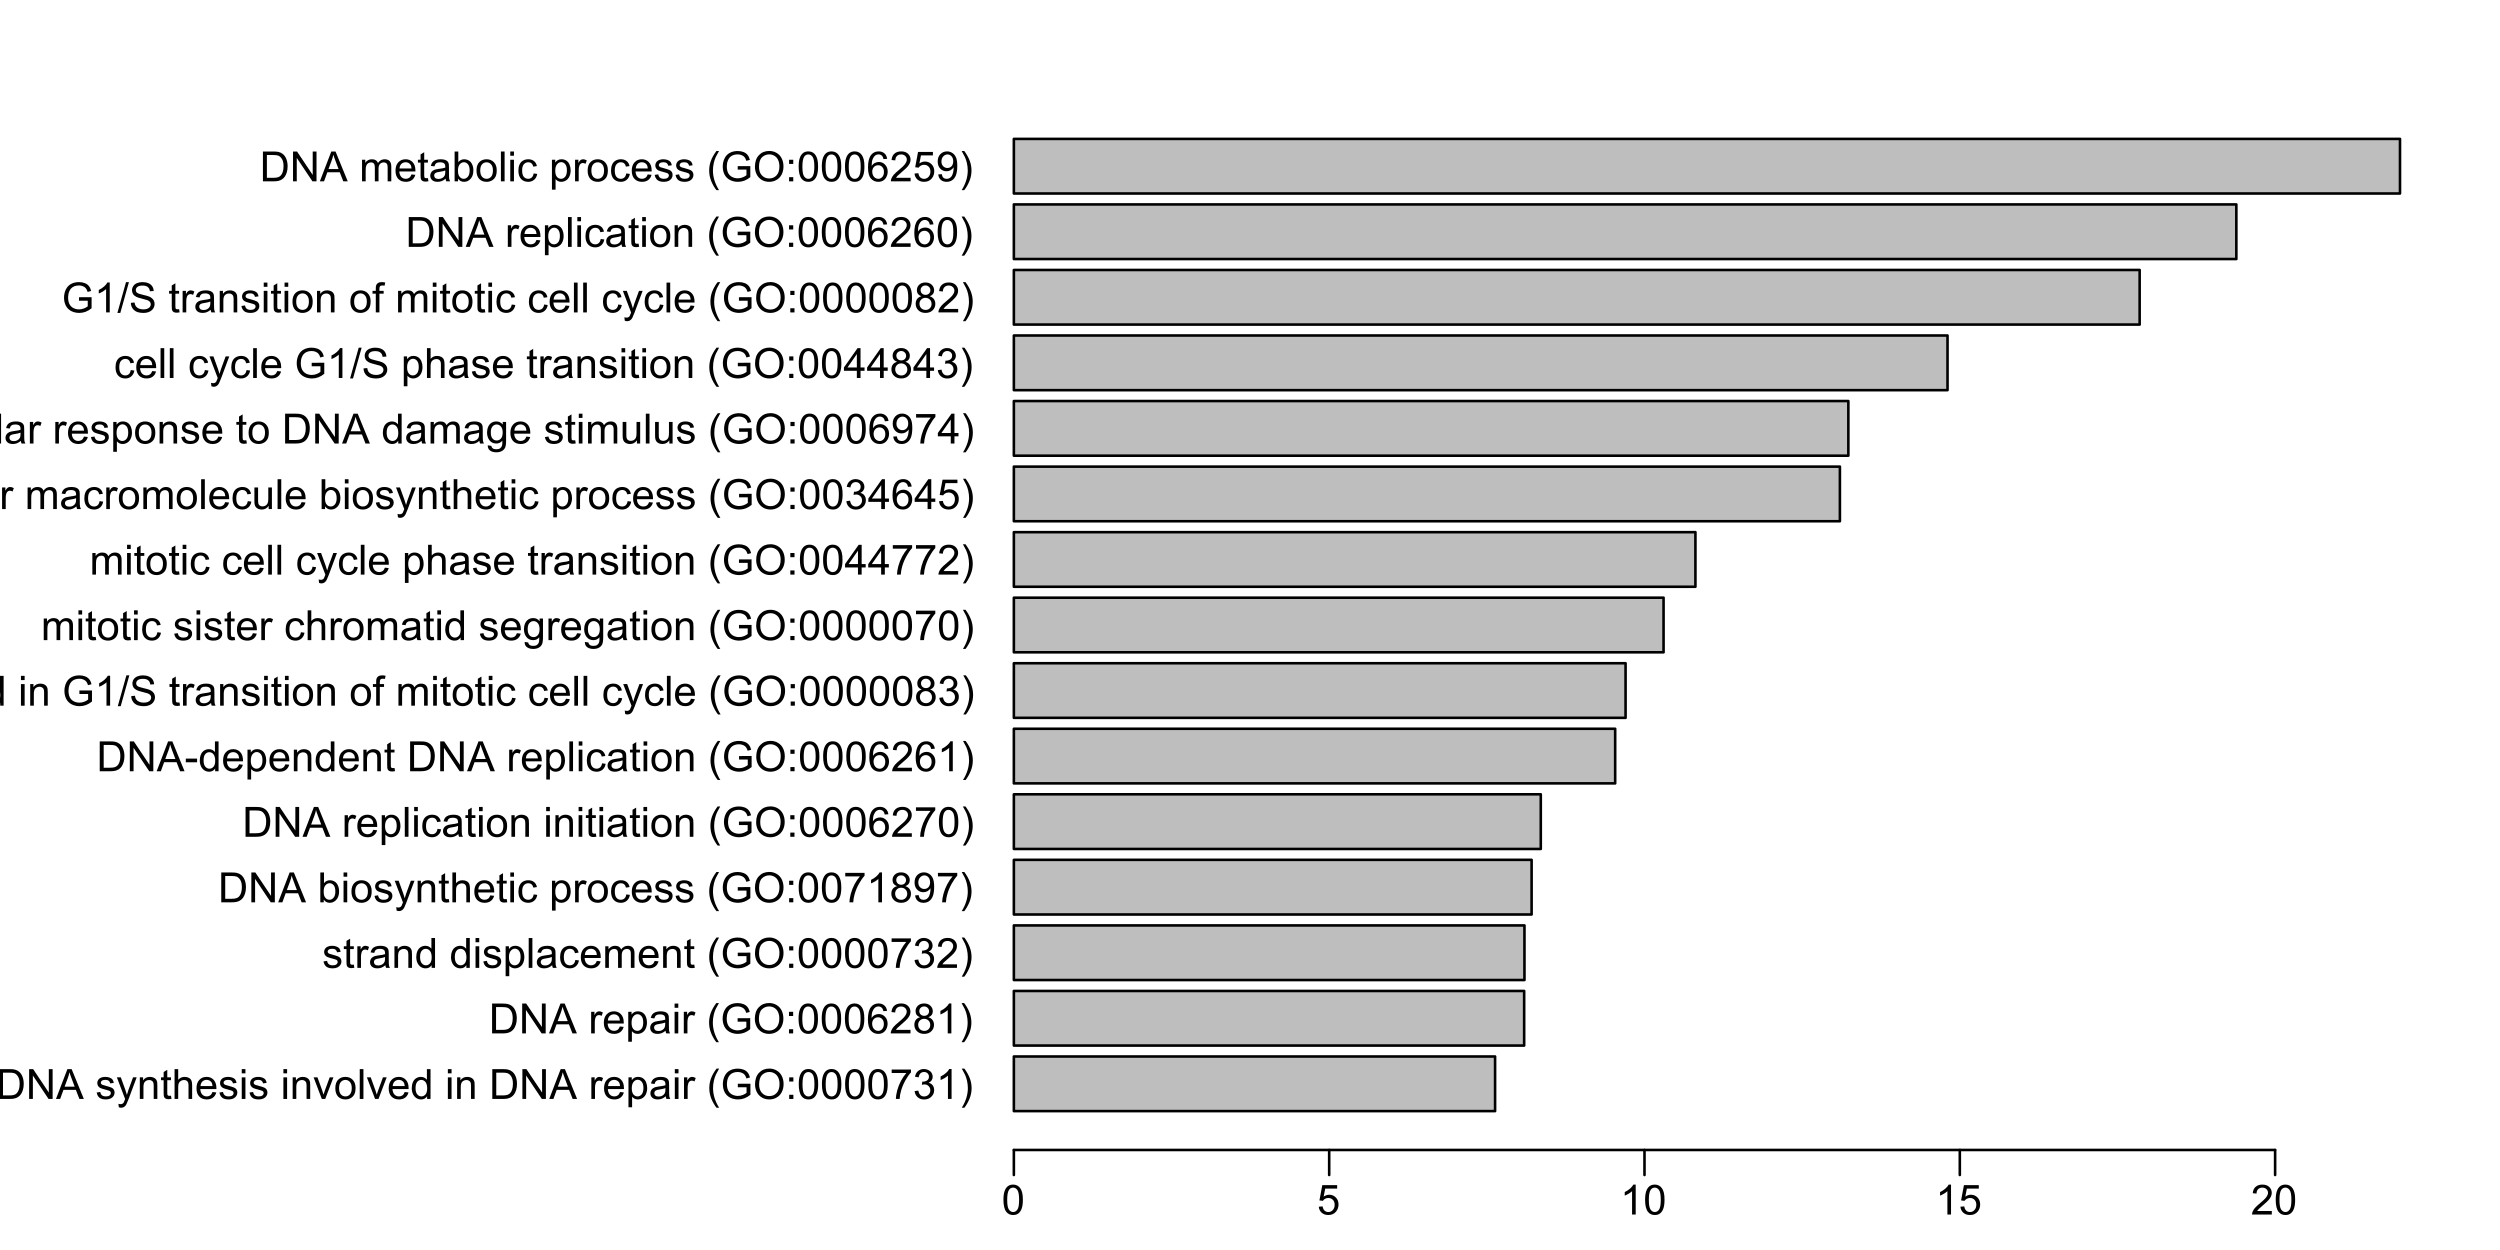 <?xml version="1.0" encoding="UTF-8"?>
<svg xmlns="http://www.w3.org/2000/svg" xmlns:xlink="http://www.w3.org/1999/xlink" width="720pt" height="360pt" viewBox="0 0 720 360" version="1.1">
<defs>
<g>
<symbol overflow="visible" id="glyph0-0">
<path style="stroke:none;" d="M 1.5 0 L 1.5 -7.5 L 7.5 -7.5 L 7.5 0 Z M 1.688 -0.188 L 7.312 -0.188 L 7.312 -7.312 L 1.688 -7.312 Z M 1.688 -0.188 "/>
</symbol>
<symbol overflow="visible" id="glyph0-1">
<path style="stroke:none;" d="M 0.922 0 L 0.922 -8.594 L 3.891 -8.594 C 4.555 -8.594 5.066 -8.551 5.422 -8.469 C 5.91 -8.352 6.328 -8.148 6.672 -7.859 C 7.129 -7.473 7.469 -6.977 7.688 -6.375 C 7.914 -5.781 8.031 -5.102 8.031 -4.344 C 8.031 -3.688 7.953 -3.109 7.797 -2.609 C 7.648 -2.109 7.457 -1.691 7.219 -1.359 C 6.977 -1.023 6.711 -0.766 6.422 -0.578 C 6.141 -0.391 5.801 -0.242 5.406 -0.141 C 5.008 -0.047 4.551 0 4.031 0 Z M 2.062 -1.016 L 3.891 -1.016 C 4.461 -1.016 4.91 -1.066 5.234 -1.172 C 5.555 -1.273 5.812 -1.426 6 -1.625 C 6.27 -1.883 6.477 -2.242 6.625 -2.703 C 6.781 -3.16 6.859 -3.711 6.859 -4.359 C 6.859 -5.254 6.707 -5.941 6.406 -6.422 C 6.113 -6.91 5.758 -7.238 5.344 -7.406 C 5.031 -7.52 4.539 -7.578 3.875 -7.578 L 2.062 -7.578 Z M 2.062 -1.016 "/>
</symbol>
<symbol overflow="visible" id="glyph0-2">
<path style="stroke:none;" d="M 0.922 0 L 0.922 -8.594 L 2.078 -8.594 L 6.594 -1.844 L 6.594 -8.594 L 7.688 -8.594 L 7.688 0 L 6.516 0 L 2 -6.75 L 2 0 Z M 0.922 0 "/>
</symbol>
<symbol overflow="visible" id="glyph0-3">
<path style="stroke:none;" d="M -0.016 0 L 3.281 -8.594 L 4.5 -8.594 L 8.016 0 L 6.734 0 L 5.719 -2.609 L 2.141 -2.609 L 1.188 0 Z M 2.469 -3.531 L 5.375 -3.531 L 4.484 -5.906 C 4.203 -6.625 4 -7.219 3.875 -7.688 C 3.758 -7.133 3.602 -6.586 3.406 -6.047 Z M 2.469 -3.531 "/>
</symbol>
<symbol overflow="visible" id="glyph0-4">
<path style="stroke:none;" d=""/>
</symbol>
<symbol overflow="visible" id="glyph0-5">
<path style="stroke:none;" d="M 0.375 -1.859 L 1.406 -2.016 C 1.469 -1.598 1.629 -1.281 1.891 -1.062 C 2.16 -0.844 2.539 -0.734 3.031 -0.734 C 3.508 -0.734 3.863 -0.828 4.094 -1.016 C 4.332 -1.211 4.453 -1.445 4.453 -1.719 C 4.453 -1.957 4.348 -2.145 4.141 -2.281 C 3.992 -2.375 3.633 -2.492 3.062 -2.641 C 2.289 -2.836 1.754 -3.004 1.453 -3.141 C 1.16 -3.285 0.938 -3.484 0.781 -3.734 C 0.625 -3.984 0.547 -4.266 0.547 -4.578 C 0.547 -4.848 0.609 -5.102 0.734 -5.344 C 0.859 -5.582 1.031 -5.781 1.25 -5.938 C 1.414 -6.051 1.641 -6.148 1.922 -6.234 C 2.203 -6.316 2.508 -6.359 2.844 -6.359 C 3.32 -6.359 3.742 -6.285 4.109 -6.141 C 4.484 -6.004 4.758 -5.816 4.938 -5.578 C 5.113 -5.336 5.234 -5.02 5.297 -4.625 L 4.266 -4.484 C 4.223 -4.797 4.086 -5.039 3.859 -5.219 C 3.641 -5.406 3.32 -5.5 2.906 -5.5 C 2.426 -5.5 2.082 -5.414 1.875 -5.25 C 1.664 -5.094 1.562 -4.906 1.562 -4.688 C 1.562 -4.551 1.602 -4.43 1.688 -4.328 C 1.781 -4.211 1.914 -4.117 2.094 -4.047 C 2.195 -4.004 2.508 -3.914 3.031 -3.781 C 3.781 -3.57 4.301 -3.406 4.594 -3.281 C 4.883 -3.156 5.113 -2.973 5.281 -2.734 C 5.445 -2.492 5.531 -2.191 5.531 -1.828 C 5.531 -1.473 5.426 -1.141 5.219 -0.828 C 5.02 -0.523 4.727 -0.285 4.344 -0.109 C 3.957 0.055 3.52 0.141 3.031 0.141 C 2.219 0.141 1.598 -0.023 1.172 -0.359 C 0.754 -0.703 0.488 -1.203 0.375 -1.859 Z M 0.375 -1.859 "/>
</symbol>
<symbol overflow="visible" id="glyph0-6">
<path style="stroke:none;" d="M 0.75 2.391 L 0.625 1.406 C 0.852 1.469 1.055 1.5 1.234 1.5 C 1.461 1.5 1.645 1.457 1.781 1.375 C 1.926 1.301 2.047 1.195 2.141 1.062 C 2.203 0.945 2.312 0.68 2.469 0.266 C 2.477 0.211 2.508 0.129 2.562 0.016 L 0.188 -6.219 L 1.328 -6.219 L 2.625 -2.625 C 2.789 -2.164 2.941 -1.68 3.078 -1.172 C 3.203 -1.66 3.348 -2.133 3.516 -2.594 L 4.844 -6.219 L 5.891 -6.219 L 3.531 0.109 C 3.27 0.785 3.07 1.254 2.938 1.516 C 2.75 1.867 2.531 2.125 2.281 2.281 C 2.039 2.445 1.754 2.531 1.422 2.531 C 1.223 2.531 1 2.484 0.75 2.391 Z M 0.75 2.391 "/>
</symbol>
<symbol overflow="visible" id="glyph0-7">
<path style="stroke:none;" d="M 0.797 0 L 0.797 -6.219 L 1.734 -6.219 L 1.734 -5.344 C 2.191 -6.02 2.852 -6.359 3.719 -6.359 C 4.094 -6.359 4.438 -6.289 4.75 -6.156 C 5.07 -6.02 5.312 -5.844 5.469 -5.625 C 5.625 -5.406 5.734 -5.148 5.797 -4.859 C 5.828 -4.66 5.844 -4.316 5.844 -3.828 L 5.844 0 L 4.797 0 L 4.797 -3.781 C 4.797 -4.219 4.754 -4.539 4.672 -4.75 C 4.586 -4.957 4.441 -5.125 4.234 -5.25 C 4.023 -5.383 3.781 -5.453 3.5 -5.453 C 3.051 -5.453 2.66 -5.305 2.328 -5.016 C 2.004 -4.734 1.844 -4.195 1.844 -3.406 L 1.844 0 Z M 0.797 0 "/>
</symbol>
<symbol overflow="visible" id="glyph0-8">
<path style="stroke:none;" d="M 3.094 -0.938 L 3.25 -0.016 C 2.945 0.047 2.68 0.078 2.453 0.078 C 2.066 0.078 1.77 0.02 1.562 -0.094 C 1.352 -0.219 1.203 -0.379 1.109 -0.578 C 1.023 -0.773 0.984 -1.191 0.984 -1.828 L 0.984 -5.406 L 0.219 -5.406 L 0.219 -6.219 L 0.984 -6.219 L 0.984 -7.766 L 2.031 -8.391 L 2.031 -6.219 L 3.094 -6.219 L 3.094 -5.406 L 2.031 -5.406 L 2.031 -1.766 C 2.031 -1.461 2.047 -1.27 2.078 -1.188 C 2.117 -1.102 2.18 -1.035 2.266 -0.984 C 2.348 -0.93 2.469 -0.906 2.625 -0.906 C 2.75 -0.906 2.906 -0.914 3.094 -0.938 Z M 3.094 -0.938 "/>
</symbol>
<symbol overflow="visible" id="glyph0-9">
<path style="stroke:none;" d="M 0.797 0 L 0.797 -8.594 L 1.844 -8.594 L 1.844 -5.516 C 2.332 -6.078 2.953 -6.359 3.703 -6.359 C 4.172 -6.359 4.57 -6.266 4.906 -6.078 C 5.25 -5.898 5.492 -5.648 5.641 -5.328 C 5.785 -5.016 5.859 -4.551 5.859 -3.938 L 5.859 0 L 4.812 0 L 4.812 -3.938 C 4.812 -4.469 4.695 -4.852 4.469 -5.094 C 4.238 -5.332 3.914 -5.453 3.5 -5.453 C 3.188 -5.453 2.891 -5.367 2.609 -5.203 C 2.336 -5.047 2.141 -4.828 2.016 -4.547 C 1.898 -4.273 1.844 -3.895 1.844 -3.406 L 1.844 0 Z M 0.797 0 "/>
</symbol>
<symbol overflow="visible" id="glyph0-10">
<path style="stroke:none;" d="M 5.047 -2 L 6.141 -1.875 C 5.973 -1.238 5.656 -0.742 5.188 -0.391 C 4.719 -0.035 4.125 0.141 3.406 0.141 C 2.5 0.141 1.773 -0.141 1.234 -0.703 C 0.703 -1.266 0.438 -2.051 0.438 -3.062 C 0.438 -4.102 0.707 -4.91 1.25 -5.484 C 1.789 -6.066 2.488 -6.359 3.344 -6.359 C 4.176 -6.359 4.852 -6.078 5.375 -5.516 C 5.906 -4.953 6.172 -4.156 6.172 -3.125 C 6.172 -3.062 6.172 -2.969 6.172 -2.844 L 1.531 -2.844 C 1.57 -2.156 1.766 -1.629 2.109 -1.266 C 2.453 -0.91 2.883 -0.734 3.406 -0.734 C 3.789 -0.734 4.117 -0.832 4.391 -1.031 C 4.672 -1.238 4.891 -1.562 5.047 -2 Z M 1.594 -3.703 L 5.062 -3.703 C 5.02 -4.234 4.891 -4.629 4.672 -4.891 C 4.328 -5.297 3.891 -5.5 3.359 -5.5 C 2.867 -5.5 2.457 -5.336 2.125 -5.016 C 1.801 -4.691 1.625 -4.254 1.594 -3.703 Z M 1.594 -3.703 "/>
</symbol>
<symbol overflow="visible" id="glyph0-11">
<path style="stroke:none;" d="M 0.797 -7.375 L 0.797 -8.594 L 1.859 -8.594 L 1.859 -7.375 Z M 0.797 0 L 0.797 -6.219 L 1.859 -6.219 L 1.859 0 Z M 0.797 0 "/>
</symbol>
<symbol overflow="visible" id="glyph0-12">
<path style="stroke:none;" d="M 2.516 0 L 0.156 -6.219 L 1.266 -6.219 L 2.609 -2.5 C 2.742 -2.094 2.875 -1.676 3 -1.25 C 3.094 -1.57 3.223 -1.961 3.391 -2.422 L 4.781 -6.219 L 5.859 -6.219 L 3.5 0 Z M 2.516 0 "/>
</symbol>
<symbol overflow="visible" id="glyph0-13">
<path style="stroke:none;" d="M 0.406 -3.109 C 0.406 -4.266 0.723 -5.117 1.359 -5.672 C 1.891 -6.129 2.539 -6.359 3.312 -6.359 C 4.164 -6.359 4.863 -6.078 5.406 -5.516 C 5.957 -4.961 6.234 -4.191 6.234 -3.203 C 6.234 -2.398 6.113 -1.77 5.875 -1.312 C 5.633 -0.852 5.281 -0.492 4.812 -0.234 C 4.352 0.016 3.852 0.141 3.312 0.141 C 2.445 0.141 1.742 -0.133 1.203 -0.688 C 0.672 -1.25 0.406 -2.055 0.406 -3.109 Z M 1.484 -3.109 C 1.484 -2.316 1.656 -1.723 2 -1.328 C 2.352 -0.93 2.789 -0.734 3.312 -0.734 C 3.844 -0.734 4.281 -0.93 4.625 -1.328 C 4.969 -1.723 5.141 -2.328 5.141 -3.141 C 5.141 -3.91 4.961 -4.492 4.609 -4.891 C 4.266 -5.285 3.832 -5.484 3.312 -5.484 C 2.789 -5.484 2.352 -5.285 2 -4.891 C 1.656 -4.504 1.484 -3.91 1.484 -3.109 Z M 1.484 -3.109 "/>
</symbol>
<symbol overflow="visible" id="glyph0-14">
<path style="stroke:none;" d="M 0.766 0 L 0.766 -8.594 L 1.828 -8.594 L 1.828 0 Z M 0.766 0 "/>
</symbol>
<symbol overflow="visible" id="glyph0-15">
<path style="stroke:none;" d="M 4.828 0 L 4.828 -0.781 C 4.43 -0.164 3.852 0.141 3.094 0.141 C 2.594 0.141 2.133 0.004 1.719 -0.266 C 1.301 -0.547 0.977 -0.93 0.75 -1.422 C 0.52 -1.91 0.406 -2.473 0.406 -3.109 C 0.406 -3.723 0.508 -4.285 0.719 -4.797 C 0.926 -5.305 1.238 -5.691 1.656 -5.953 C 2.07 -6.223 2.535 -6.359 3.047 -6.359 C 3.422 -6.359 3.754 -6.281 4.047 -6.125 C 4.336 -5.969 4.578 -5.766 4.766 -5.516 L 4.766 -8.594 L 5.812 -8.594 L 5.812 0 Z M 1.5 -3.109 C 1.5 -2.305 1.664 -1.707 2 -1.312 C 2.332 -0.926 2.727 -0.734 3.188 -0.734 C 3.645 -0.734 4.035 -0.922 4.359 -1.297 C 4.68 -1.672 4.844 -2.242 4.844 -3.016 C 4.844 -3.867 4.676 -4.492 4.344 -4.891 C 4.02 -5.285 3.617 -5.484 3.141 -5.484 C 2.672 -5.484 2.281 -5.289 1.969 -4.906 C 1.656 -4.531 1.5 -3.93 1.5 -3.109 Z M 1.5 -3.109 "/>
</symbol>
<symbol overflow="visible" id="glyph0-16">
<path style="stroke:none;" d="M 0.781 0 L 0.781 -6.219 L 1.734 -6.219 L 1.734 -5.281 C 1.973 -5.719 2.191 -6.004 2.391 -6.141 C 2.598 -6.285 2.828 -6.359 3.078 -6.359 C 3.43 -6.359 3.789 -6.25 4.156 -6.031 L 3.797 -5.047 C 3.535 -5.203 3.281 -5.281 3.031 -5.281 C 2.789 -5.281 2.578 -5.207 2.391 -5.062 C 2.211 -4.926 2.086 -4.734 2.016 -4.484 C 1.891 -4.109 1.828 -3.703 1.828 -3.266 L 1.828 0 Z M 0.781 0 "/>
</symbol>
<symbol overflow="visible" id="glyph0-17">
<path style="stroke:none;" d="M 0.797 2.391 L 0.797 -6.219 L 1.75 -6.219 L 1.75 -5.422 C 1.977 -5.734 2.234 -5.969 2.516 -6.125 C 2.805 -6.281 3.156 -6.359 3.562 -6.359 C 4.094 -6.359 4.562 -6.223 4.969 -5.953 C 5.375 -5.68 5.676 -5.297 5.875 -4.797 C 6.082 -4.297 6.188 -3.75 6.188 -3.156 C 6.188 -2.52 6.07 -1.945 5.844 -1.438 C 5.625 -0.926 5.297 -0.535 4.859 -0.266 C 4.422 0.004 3.961 0.141 3.484 0.141 C 3.129 0.141 2.812 0.066 2.531 -0.078 C 2.25 -0.234 2.02 -0.422 1.844 -0.641 L 1.844 2.391 Z M 1.75 -3.078 C 1.75 -2.273 1.91 -1.68 2.234 -1.297 C 2.555 -0.922 2.945 -0.734 3.406 -0.734 C 3.875 -0.734 4.273 -0.93 4.609 -1.328 C 4.941 -1.723 5.109 -2.336 5.109 -3.172 C 5.109 -3.961 4.945 -4.551 4.625 -4.938 C 4.301 -5.332 3.91 -5.531 3.453 -5.531 C 3.004 -5.531 2.609 -5.32 2.266 -4.906 C 1.922 -4.488 1.75 -3.879 1.75 -3.078 Z M 1.75 -3.078 "/>
</symbol>
<symbol overflow="visible" id="glyph0-18">
<path style="stroke:none;" d="M 4.859 -0.766 C 4.461 -0.43 4.082 -0.195 3.719 -0.062 C 3.363 0.07 2.977 0.141 2.562 0.141 C 1.875 0.141 1.348 -0.023 0.984 -0.359 C 0.617 -0.691 0.438 -1.117 0.438 -1.641 C 0.438 -1.941 0.504 -2.219 0.641 -2.469 C 0.773 -2.727 0.957 -2.93 1.188 -3.078 C 1.414 -3.234 1.672 -3.348 1.953 -3.422 C 2.148 -3.484 2.461 -3.539 2.891 -3.594 C 3.734 -3.688 4.359 -3.805 4.766 -3.953 C 4.766 -4.098 4.766 -4.188 4.766 -4.219 C 4.766 -4.656 4.664 -4.961 4.469 -5.141 C 4.195 -5.367 3.797 -5.484 3.266 -5.484 C 2.773 -5.484 2.41 -5.395 2.172 -5.219 C 1.93 -5.051 1.754 -4.75 1.641 -4.312 L 0.609 -4.453 C 0.703 -4.891 0.859 -5.242 1.078 -5.516 C 1.297 -5.785 1.609 -5.992 2.016 -6.141 C 2.422 -6.285 2.891 -6.359 3.422 -6.359 C 3.953 -6.359 4.383 -6.297 4.719 -6.172 C 5.051 -6.047 5.297 -5.891 5.453 -5.703 C 5.609 -5.516 5.719 -5.273 5.781 -4.984 C 5.812 -4.805 5.828 -4.484 5.828 -4.016 L 5.828 -2.609 C 5.828 -1.629 5.848 -1.008 5.891 -0.75 C 5.941 -0.488 6.035 -0.238 6.172 0 L 5.062 0 C 4.957 -0.219 4.891 -0.473 4.859 -0.766 Z M 4.766 -3.125 C 4.379 -2.969 3.805 -2.832 3.047 -2.719 C 2.609 -2.656 2.301 -2.582 2.125 -2.5 C 1.945 -2.426 1.805 -2.316 1.703 -2.172 C 1.609 -2.023 1.562 -1.859 1.562 -1.672 C 1.562 -1.391 1.664 -1.156 1.875 -0.969 C 2.094 -0.781 2.406 -0.688 2.812 -0.688 C 3.219 -0.688 3.578 -0.773 3.891 -0.953 C 4.211 -1.129 4.445 -1.375 4.594 -1.688 C 4.707 -1.926 4.766 -2.273 4.766 -2.734 Z M 4.766 -3.125 "/>
</symbol>
<symbol overflow="visible" id="glyph0-19">
<path style="stroke:none;" d="M 2.812 2.531 C 2.227 1.789 1.734 0.93 1.328 -0.047 C 0.93 -1.035 0.734 -2.055 0.734 -3.109 C 0.734 -4.035 0.879 -4.926 1.172 -5.781 C 1.523 -6.77 2.07 -7.754 2.812 -8.734 L 3.562 -8.734 C 3.094 -7.922 2.781 -7.344 2.625 -7 C 2.383 -6.457 2.195 -5.895 2.062 -5.312 C 1.895 -4.582 1.812 -3.848 1.812 -3.109 C 1.812 -1.223 2.395 0.656 3.562 2.531 Z M 2.812 2.531 "/>
</symbol>
<symbol overflow="visible" id="glyph0-20">
<path style="stroke:none;" d="M 4.953 -3.375 L 4.953 -4.375 L 8.578 -4.391 L 8.578 -1.203 C 8.023 -0.754 7.453 -0.414 6.859 -0.188 C 6.266 0.031 5.656 0.141 5.031 0.141 C 4.188 0.141 3.414 -0.035 2.719 -0.391 C 2.031 -0.754 1.508 -1.273 1.156 -1.953 C 0.812 -2.641 0.641 -3.406 0.641 -4.25 C 0.641 -5.094 0.812 -5.875 1.156 -6.594 C 1.508 -7.32 2.016 -7.859 2.672 -8.203 C 3.328 -8.555 4.082 -8.734 4.938 -8.734 C 5.562 -8.734 6.125 -8.633 6.625 -8.438 C 7.125 -8.238 7.516 -7.957 7.797 -7.594 C 8.086 -7.238 8.305 -6.77 8.453 -6.188 L 7.438 -5.906 C 7.301 -6.344 7.133 -6.688 6.938 -6.938 C 6.75 -7.188 6.477 -7.383 6.125 -7.531 C 5.77 -7.688 5.379 -7.766 4.953 -7.766 C 4.43 -7.766 3.977 -7.688 3.594 -7.531 C 3.219 -7.375 2.91 -7.164 2.672 -6.906 C 2.441 -6.645 2.266 -6.359 2.141 -6.047 C 1.922 -5.516 1.812 -4.941 1.812 -4.328 C 1.812 -3.555 1.941 -2.91 2.203 -2.391 C 2.473 -1.879 2.859 -1.5 3.359 -1.25 C 3.859 -1 4.395 -0.875 4.969 -0.875 C 5.457 -0.875 5.938 -0.969 6.406 -1.156 C 6.875 -1.352 7.227 -1.555 7.469 -1.766 L 7.469 -3.375 Z M 4.953 -3.375 "/>
</symbol>
<symbol overflow="visible" id="glyph0-21">
<path style="stroke:none;" d="M 0.578 -4.188 C 0.578 -5.613 0.957 -6.727 1.719 -7.531 C 2.488 -8.344 3.477 -8.75 4.688 -8.75 C 5.488 -8.75 6.207 -8.555 6.844 -8.172 C 7.477 -7.797 7.961 -7.27 8.297 -6.594 C 8.629 -5.914 8.797 -5.145 8.797 -4.281 C 8.797 -3.414 8.617 -2.641 8.266 -1.953 C 7.91 -1.266 7.41 -0.742 6.766 -0.391 C 6.129 -0.035 5.438 0.141 4.688 0.141 C 3.875 0.141 3.148 -0.051 2.516 -0.438 C 1.879 -0.832 1.395 -1.363 1.062 -2.031 C 0.738 -2.707 0.578 -3.426 0.578 -4.188 Z M 1.75 -4.172 C 1.75 -3.129 2.023 -2.312 2.578 -1.719 C 3.141 -1.125 3.844 -0.828 4.688 -0.828 C 5.539 -0.828 6.242 -1.125 6.797 -1.719 C 7.348 -2.32 7.625 -3.18 7.625 -4.297 C 7.625 -4.992 7.504 -5.602 7.266 -6.125 C 7.035 -6.645 6.691 -7.047 6.234 -7.328 C 5.773 -7.617 5.266 -7.766 4.703 -7.766 C 3.898 -7.766 3.207 -7.488 2.625 -6.938 C 2.039 -6.383 1.75 -5.461 1.75 -4.172 Z M 1.75 -4.172 "/>
</symbol>
<symbol overflow="visible" id="glyph0-22">
<path style="stroke:none;" d="M 1.078 -5.016 L 1.078 -6.219 L 2.281 -6.219 L 2.281 -5.016 Z M 1.078 0 L 1.078 -1.203 L 2.281 -1.203 L 2.281 0 Z M 1.078 0 "/>
</symbol>
<symbol overflow="visible" id="glyph0-23">
<path style="stroke:none;" d="M 0.5 -4.234 C 0.5 -5.254 0.602 -6.07 0.812 -6.688 C 1.02 -7.312 1.328 -7.789 1.734 -8.125 C 2.148 -8.457 2.672 -8.625 3.297 -8.625 C 3.754 -8.625 4.156 -8.531 4.5 -8.344 C 4.852 -8.156 5.145 -7.883 5.375 -7.531 C 5.602 -7.188 5.781 -6.766 5.906 -6.266 C 6.031 -5.766 6.094 -5.086 6.094 -4.234 C 6.094 -3.223 5.988 -2.41 5.781 -1.797 C 5.582 -1.18 5.273 -0.703 4.859 -0.359 C 4.453 -0.023 3.93 0.141 3.297 0.141 C 2.473 0.141 1.82 -0.156 1.344 -0.75 C 0.781 -1.457 0.5 -2.617 0.5 -4.234 Z M 1.578 -4.234 C 1.578 -2.828 1.742 -1.891 2.078 -1.422 C 2.41 -0.953 2.816 -0.719 3.297 -0.719 C 3.785 -0.719 4.191 -0.953 4.516 -1.422 C 4.848 -1.891 5.016 -2.828 5.016 -4.234 C 5.016 -5.648 4.848 -6.586 4.516 -7.047 C 4.191 -7.516 3.781 -7.75 3.281 -7.75 C 2.801 -7.75 2.414 -7.547 2.125 -7.141 C 1.758 -6.617 1.578 -5.648 1.578 -4.234 Z M 1.578 -4.234 "/>
</symbol>
<symbol overflow="visible" id="glyph0-24">
<path style="stroke:none;" d="M 0.562 -7.469 L 0.562 -8.484 L 6.125 -8.484 L 6.125 -7.656 C 5.582 -7.07 5.039 -6.297 4.5 -5.328 C 3.969 -4.367 3.555 -3.379 3.266 -2.359 C 3.047 -1.641 2.91 -0.852 2.859 0 L 1.766 0 C 1.773 -0.676 1.906 -1.492 2.156 -2.453 C 2.414 -3.41 2.781 -4.332 3.25 -5.219 C 3.727 -6.102 4.238 -6.852 4.781 -7.469 Z M 0.562 -7.469 "/>
</symbol>
<symbol overflow="visible" id="glyph0-25">
<path style="stroke:none;" d="M 0.5 -2.266 L 1.562 -2.406 C 1.676 -1.812 1.879 -1.379 2.172 -1.109 C 2.461 -0.848 2.816 -0.719 3.234 -0.719 C 3.734 -0.719 4.156 -0.891 4.5 -1.234 C 4.844 -1.578 5.016 -2.004 5.016 -2.516 C 5.016 -2.992 4.852 -3.391 4.531 -3.703 C 4.219 -4.023 3.816 -4.188 3.328 -4.188 C 3.129 -4.188 2.879 -4.145 2.578 -4.062 L 2.703 -5 C 2.773 -4.988 2.832 -4.984 2.875 -4.984 C 3.32 -4.984 3.723 -5.098 4.078 -5.328 C 4.441 -5.566 4.625 -5.93 4.625 -6.422 C 4.625 -6.805 4.492 -7.125 4.234 -7.375 C 3.973 -7.633 3.633 -7.766 3.219 -7.766 C 2.812 -7.766 2.469 -7.633 2.188 -7.375 C 1.914 -7.113 1.742 -6.727 1.672 -6.219 L 0.609 -6.406 C 0.734 -7.102 1.023 -7.645 1.484 -8.031 C 1.941 -8.426 2.508 -8.625 3.188 -8.625 C 3.656 -8.625 4.086 -8.52 4.484 -8.312 C 4.879 -8.113 5.18 -7.844 5.391 -7.5 C 5.598 -7.156 5.703 -6.785 5.703 -6.391 C 5.703 -6.023 5.602 -5.688 5.406 -5.375 C 5.207 -5.07 4.914 -4.832 4.531 -4.656 C 5.031 -4.539 5.422 -4.297 5.703 -3.922 C 5.984 -3.555 6.125 -3.094 6.125 -2.531 C 6.125 -1.781 5.848 -1.145 5.297 -0.625 C 4.754 -0.102 4.066 0.156 3.234 0.156 C 2.484 0.156 1.859 -0.066 1.359 -0.516 C 0.859 -0.973 0.57 -1.555 0.5 -2.266 Z M 0.5 -2.266 "/>
</symbol>
<symbol overflow="visible" id="glyph0-26">
<path style="stroke:none;" d="M 4.469 0 L 3.422 0 L 3.422 -6.719 C 3.16 -6.477 2.82 -6.234 2.406 -5.984 C 2 -5.742 1.633 -5.566 1.312 -5.453 L 1.312 -6.469 C 1.895 -6.75 2.406 -7.082 2.844 -7.469 C 3.289 -7.863 3.609 -8.25 3.797 -8.625 L 4.469 -8.625 Z M 4.469 0 "/>
</symbol>
<symbol overflow="visible" id="glyph0-27">
<path style="stroke:none;" d="M 1.484 2.531 L 0.734 2.531 C 1.898 0.656 2.484 -1.223 2.484 -3.109 C 2.484 -3.836 2.398 -4.566 2.234 -5.297 C 2.098 -5.879 1.91 -6.441 1.672 -6.984 C 1.516 -7.328 1.203 -7.91 0.734 -8.734 L 1.484 -8.734 C 2.211 -7.754 2.754 -6.77 3.109 -5.781 C 3.41 -4.926 3.562 -4.035 3.562 -3.109 C 3.562 -2.055 3.359 -1.035 2.953 -0.047 C 2.547 0.93 2.055 1.789 1.484 2.531 Z M 1.484 2.531 "/>
</symbol>
<symbol overflow="visible" id="glyph0-28">
<path style="stroke:none;" d="M 5.969 -6.484 L 4.922 -6.406 C 4.828 -6.82 4.695 -7.125 4.531 -7.312 C 4.238 -7.613 3.883 -7.766 3.469 -7.766 C 3.133 -7.766 2.836 -7.672 2.578 -7.484 C 2.254 -7.234 1.992 -6.875 1.797 -6.406 C 1.609 -5.945 1.508 -5.289 1.5 -4.438 C 1.75 -4.82 2.055 -5.109 2.422 -5.297 C 2.797 -5.484 3.188 -5.578 3.594 -5.578 C 4.289 -5.578 4.883 -5.316 5.375 -4.797 C 5.875 -4.273 6.125 -3.609 6.125 -2.797 C 6.125 -2.254 6.004 -1.75 5.766 -1.281 C 5.535 -0.82 5.219 -0.469 4.812 -0.219 C 4.406 0.02 3.945 0.141 3.438 0.141 C 2.551 0.141 1.832 -0.18 1.281 -0.828 C 0.727 -1.473 0.453 -2.535 0.453 -4.016 C 0.453 -5.68 0.758 -6.891 1.375 -7.641 C 1.906 -8.297 2.625 -8.625 3.531 -8.625 C 4.207 -8.625 4.758 -8.43 5.188 -8.047 C 5.625 -7.672 5.883 -7.148 5.969 -6.484 Z M 1.672 -2.781 C 1.672 -2.414 1.742 -2.066 1.891 -1.734 C 2.047 -1.41 2.258 -1.16 2.531 -0.984 C 2.812 -0.805 3.109 -0.719 3.422 -0.719 C 3.859 -0.719 4.238 -0.895 4.562 -1.25 C 4.883 -1.613 5.047 -2.102 5.047 -2.719 C 5.047 -3.312 4.883 -3.781 4.562 -4.125 C 4.25 -4.469 3.852 -4.641 3.375 -4.641 C 2.895 -4.641 2.488 -4.469 2.156 -4.125 C 1.832 -3.781 1.672 -3.332 1.672 -2.781 Z M 1.672 -2.781 "/>
</symbol>
<symbol overflow="visible" id="glyph0-29">
<path style="stroke:none;" d="M 6.047 -1.016 L 6.047 0 L 0.359 0 C 0.359 -0.25 0.398 -0.492 0.484 -0.734 C 0.629 -1.117 0.859 -1.5 1.172 -1.875 C 1.492 -2.25 1.957 -2.68 2.562 -3.172 C 3.5 -3.941 4.129 -4.551 4.453 -5 C 4.785 -5.445 4.953 -5.867 4.953 -6.266 C 4.953 -6.68 4.801 -7.031 4.5 -7.312 C 4.195 -7.602 3.805 -7.75 3.328 -7.75 C 2.816 -7.75 2.41 -7.598 2.109 -7.297 C 1.805 -6.992 1.648 -6.57 1.641 -6.031 L 0.562 -6.141 C 0.633 -6.953 0.91 -7.566 1.391 -7.984 C 1.879 -8.41 2.535 -8.625 3.359 -8.625 C 4.18 -8.625 4.832 -8.395 5.312 -7.938 C 5.789 -7.477 6.031 -6.91 6.031 -6.234 C 6.031 -5.891 5.957 -5.551 5.812 -5.219 C 5.676 -4.895 5.441 -4.547 5.109 -4.172 C 4.785 -3.805 4.25 -3.305 3.5 -2.672 C 2.863 -2.141 2.453 -1.773 2.266 -1.578 C 2.086 -1.391 1.941 -1.203 1.828 -1.016 Z M 6.047 -1.016 "/>
</symbol>
<symbol overflow="visible" id="glyph0-30">
<path style="stroke:none;" d="M 2.125 -4.656 C 1.688 -4.82 1.359 -5.051 1.141 -5.344 C 0.93 -5.645 0.828 -6 0.828 -6.406 C 0.828 -7.031 1.051 -7.555 1.5 -7.984 C 1.957 -8.41 2.555 -8.625 3.297 -8.625 C 4.047 -8.625 4.648 -8.406 5.109 -7.969 C 5.566 -7.531 5.797 -7 5.797 -6.375 C 5.797 -5.977 5.691 -5.633 5.484 -5.344 C 5.273 -5.051 4.957 -4.82 4.531 -4.656 C 5.062 -4.488 5.461 -4.211 5.734 -3.828 C 6.004 -3.441 6.141 -2.984 6.141 -2.453 C 6.141 -1.723 5.879 -1.109 5.359 -0.609 C 4.848 -0.109 4.164 0.141 3.312 0.141 C 2.469 0.141 1.785 -0.109 1.266 -0.609 C 0.742 -1.109 0.484 -1.734 0.484 -2.484 C 0.484 -3.047 0.625 -3.516 0.906 -3.891 C 1.195 -4.266 1.602 -4.52 2.125 -4.656 Z M 1.906 -6.453 C 1.906 -6.047 2.035 -5.711 2.297 -5.453 C 2.566 -5.191 2.91 -5.062 3.328 -5.062 C 3.734 -5.062 4.066 -5.188 4.328 -5.438 C 4.586 -5.695 4.719 -6.016 4.719 -6.391 C 4.719 -6.773 4.582 -7.098 4.312 -7.359 C 4.039 -7.629 3.707 -7.766 3.312 -7.766 C 2.906 -7.766 2.566 -7.633 2.297 -7.375 C 2.035 -7.113 1.906 -6.805 1.906 -6.453 Z M 1.578 -2.484 C 1.578 -2.18 1.645 -1.891 1.781 -1.609 C 1.926 -1.328 2.141 -1.109 2.422 -0.953 C 2.703 -0.797 3.004 -0.719 3.328 -0.719 C 3.828 -0.719 4.238 -0.879 4.562 -1.203 C 4.895 -1.523 5.062 -1.938 5.062 -2.438 C 5.062 -2.945 4.895 -3.367 4.562 -3.703 C 4.227 -4.035 3.805 -4.203 3.297 -4.203 C 2.797 -4.203 2.383 -4.035 2.062 -3.703 C 1.738 -3.379 1.578 -2.973 1.578 -2.484 Z M 1.578 -2.484 "/>
</symbol>
<symbol overflow="visible" id="glyph0-31">
<path style="stroke:none;" d="M 4.859 -2.281 L 5.891 -2.141 C 5.773 -1.43 5.484 -0.875 5.016 -0.469 C 4.547 -0.062 3.973 0.141 3.297 0.141 C 2.441 0.141 1.754 -0.133 1.234 -0.688 C 0.723 -1.25 0.469 -2.051 0.469 -3.094 C 0.469 -3.758 0.578 -4.344 0.797 -4.844 C 1.023 -5.352 1.363 -5.734 1.812 -5.984 C 2.27 -6.234 2.77 -6.359 3.312 -6.359 C 3.977 -6.359 4.523 -6.188 4.953 -5.844 C 5.391 -5.508 5.672 -5.023 5.797 -4.391 L 4.766 -4.234 C 4.672 -4.648 4.5 -4.961 4.25 -5.172 C 4 -5.391 3.695 -5.5 3.344 -5.5 C 2.812 -5.5 2.379 -5.305 2.047 -4.922 C 1.711 -4.547 1.547 -3.945 1.547 -3.125 C 1.547 -2.281 1.707 -1.672 2.031 -1.297 C 2.352 -0.922 2.77 -0.734 3.281 -0.734 C 3.695 -0.734 4.039 -0.859 4.312 -1.109 C 4.594 -1.359 4.773 -1.75 4.859 -2.281 Z M 4.859 -2.281 "/>
</symbol>
<symbol overflow="visible" id="glyph0-32">
<path style="stroke:none;" d="M 0.797 0 L 0.797 -6.219 L 1.734 -6.219 L 1.734 -5.344 C 1.93 -5.656 2.191 -5.898 2.516 -6.078 C 2.836 -6.266 3.207 -6.359 3.625 -6.359 C 4.082 -6.359 4.457 -6.266 4.75 -6.078 C 5.051 -5.891 5.258 -5.625 5.375 -5.281 C 5.875 -6 6.516 -6.359 7.297 -6.359 C 7.922 -6.359 8.395 -6.188 8.719 -5.844 C 9.051 -5.508 9.219 -4.984 9.219 -4.266 L 9.219 0 L 8.172 0 L 8.172 -3.922 C 8.172 -4.336 8.133 -4.641 8.062 -4.828 C 8 -5.016 7.879 -5.164 7.703 -5.281 C 7.523 -5.395 7.312 -5.453 7.062 -5.453 C 6.625 -5.453 6.258 -5.305 5.969 -5.016 C 5.688 -4.723 5.547 -4.254 5.547 -3.609 L 5.547 0 L 4.484 0 L 4.484 -4.047 C 4.484 -4.516 4.395 -4.863 4.219 -5.094 C 4.051 -5.332 3.773 -5.453 3.391 -5.453 C 3.086 -5.453 2.812 -5.375 2.562 -5.219 C 2.312 -5.062 2.129 -4.832 2.016 -4.531 C 1.898 -4.227 1.844 -3.797 1.844 -3.234 L 1.844 0 Z M 0.797 0 "/>
</symbol>
<symbol overflow="visible" id="glyph0-33">
<path style="stroke:none;" d="M 1.766 0 L 0.781 0 L 0.781 -8.594 L 1.844 -8.594 L 1.844 -5.531 C 2.289 -6.082 2.859 -6.359 3.547 -6.359 C 3.93 -6.359 4.289 -6.281 4.625 -6.125 C 4.969 -5.977 5.25 -5.766 5.469 -5.484 C 5.695 -5.203 5.875 -4.863 6 -4.469 C 6.125 -4.07 6.188 -3.648 6.188 -3.203 C 6.188 -2.141 5.922 -1.316 5.391 -0.734 C 4.859 -0.148 4.227 0.141 3.5 0.141 C 2.758 0.141 2.18 -0.164 1.766 -0.781 Z M 1.75 -3.156 C 1.75 -2.414 1.852 -1.879 2.062 -1.547 C 2.395 -1.004 2.844 -0.734 3.406 -0.734 C 3.863 -0.734 4.258 -0.93 4.594 -1.328 C 4.938 -1.723 5.109 -2.32 5.109 -3.125 C 5.109 -3.938 4.945 -4.535 4.625 -4.922 C 4.301 -5.305 3.91 -5.5 3.453 -5.5 C 2.992 -5.5 2.594 -5.297 2.25 -4.891 C 1.914 -4.492 1.75 -3.914 1.75 -3.156 Z M 1.75 -3.156 "/>
</symbol>
<symbol overflow="visible" id="glyph0-34">
<path style="stroke:none;" d="M 0.656 -1.984 L 1.672 -2.078 C 1.754 -1.598 1.914 -1.25 2.156 -1.031 C 2.406 -0.82 2.719 -0.719 3.094 -0.719 C 3.414 -0.719 3.695 -0.789 3.938 -0.938 C 4.188 -1.094 4.391 -1.289 4.547 -1.531 C 4.703 -1.781 4.832 -2.113 4.938 -2.531 C 5.039 -2.957 5.094 -3.391 5.094 -3.828 C 5.094 -3.879 5.094 -3.953 5.094 -4.047 C 4.883 -3.711 4.598 -3.438 4.234 -3.219 C 3.867 -3.008 3.473 -2.906 3.047 -2.906 C 2.328 -2.906 1.723 -3.16 1.234 -3.672 C 0.742 -4.191 0.5 -4.875 0.5 -5.719 C 0.5 -6.594 0.754 -7.297 1.266 -7.828 C 1.785 -8.359 2.43 -8.625 3.203 -8.625 C 3.754 -8.625 4.258 -8.473 4.719 -8.172 C 5.188 -7.867 5.539 -7.438 5.781 -6.875 C 6.02 -6.32 6.141 -5.52 6.141 -4.469 C 6.141 -3.375 6.02 -2.5 5.781 -1.844 C 5.551 -1.195 5.195 -0.703 4.719 -0.359 C 4.25 -0.023 3.703 0.141 3.078 0.141 C 2.398 0.141 1.848 -0.039 1.422 -0.406 C 0.992 -0.781 0.738 -1.305 0.656 -1.984 Z M 4.969 -5.781 C 4.969 -6.383 4.805 -6.863 4.484 -7.219 C 4.172 -7.57 3.785 -7.75 3.328 -7.75 C 2.859 -7.75 2.445 -7.555 2.094 -7.172 C 1.75 -6.797 1.578 -6.301 1.578 -5.688 C 1.578 -5.145 1.742 -4.703 2.078 -4.359 C 2.41 -4.016 2.816 -3.844 3.297 -3.844 C 3.785 -3.844 4.188 -4.016 4.5 -4.359 C 4.812 -4.703 4.969 -5.176 4.969 -5.781 Z M 4.969 -5.781 "/>
</symbol>
<symbol overflow="visible" id="glyph0-35">
<path style="stroke:none;" d="M 0.375 -2.578 L 0.375 -3.641 L 3.625 -3.641 L 3.625 -2.578 Z M 0.375 -2.578 "/>
</symbol>
<symbol overflow="visible" id="glyph0-36">
<path style="stroke:none;" d="M 1.047 0 L 1.047 -5.406 L 0.109 -5.406 L 0.109 -6.219 L 1.047 -6.219 L 1.047 -6.891 C 1.047 -7.305 1.082 -7.613 1.156 -7.812 C 1.258 -8.094 1.438 -8.316 1.688 -8.484 C 1.945 -8.648 2.305 -8.734 2.766 -8.734 C 3.066 -8.734 3.395 -8.695 3.75 -8.625 L 3.594 -7.719 C 3.375 -7.75 3.164 -7.766 2.969 -7.766 C 2.645 -7.766 2.414 -7.695 2.281 -7.562 C 2.156 -7.426 2.094 -7.172 2.094 -6.797 L 2.094 -6.219 L 3.312 -6.219 L 3.312 -5.406 L 2.094 -5.406 L 2.094 0 Z M 1.047 0 "/>
</symbol>
<symbol overflow="visible" id="glyph0-37">
<path style="stroke:none;" d="M 0 0.141 L 2.484 -8.734 L 3.328 -8.734 L 0.844 0.141 Z M 0 0.141 "/>
</symbol>
<symbol overflow="visible" id="glyph0-38">
<path style="stroke:none;" d="M 0.547 -2.766 L 1.609 -2.859 C 1.66 -2.422 1.781 -2.066 1.969 -1.797 C 2.156 -1.523 2.441 -1.301 2.828 -1.125 C 3.223 -0.957 3.664 -0.875 4.156 -0.875 C 4.582 -0.875 4.961 -0.938 5.297 -1.062 C 5.629 -1.195 5.875 -1.375 6.031 -1.594 C 6.195 -1.82 6.281 -2.066 6.281 -2.328 C 6.281 -2.598 6.203 -2.832 6.047 -3.031 C 5.891 -3.238 5.633 -3.41 5.281 -3.547 C 5.039 -3.641 4.523 -3.781 3.734 -3.969 C 2.953 -4.156 2.406 -4.332 2.094 -4.5 C 1.676 -4.719 1.367 -4.984 1.172 -5.297 C 0.973 -5.617 0.875 -5.977 0.875 -6.375 C 0.875 -6.801 0.992 -7.203 1.234 -7.578 C 1.484 -7.961 1.844 -8.25 2.312 -8.438 C 2.789 -8.633 3.316 -8.734 3.891 -8.734 C 4.523 -8.734 5.086 -8.629 5.578 -8.422 C 6.066 -8.223 6.441 -7.922 6.703 -7.516 C 6.961 -7.117 7.102 -6.672 7.125 -6.172 L 6.031 -6.094 C 5.969 -6.633 5.766 -7.039 5.422 -7.312 C 5.086 -7.594 4.594 -7.734 3.938 -7.734 C 3.25 -7.734 2.75 -7.609 2.438 -7.359 C 2.125 -7.109 1.969 -6.805 1.969 -6.453 C 1.969 -6.141 2.078 -5.883 2.297 -5.688 C 2.516 -5.488 3.082 -5.285 4 -5.078 C 4.926 -4.867 5.562 -4.688 5.906 -4.531 C 6.406 -4.289 6.773 -3.992 7.016 -3.641 C 7.254 -3.297 7.375 -2.891 7.375 -2.422 C 7.375 -1.961 7.242 -1.531 6.984 -1.125 C 6.723 -0.727 6.348 -0.414 5.859 -0.188 C 5.367 0.031 4.816 0.141 4.203 0.141 C 3.422 0.141 2.766 0.031 2.234 -0.188 C 1.711 -0.414 1.301 -0.758 1 -1.219 C 0.707 -1.676 0.555 -2.191 0.547 -2.766 Z M 0.547 -2.766 "/>
</symbol>
<symbol overflow="visible" id="glyph0-39">
<path style="stroke:none;" d="M 0.594 0.516 L 1.625 0.672 C 1.664 0.984 1.785 1.211 1.984 1.359 C 2.242 1.555 2.598 1.656 3.047 1.656 C 3.535 1.656 3.91 1.555 4.172 1.359 C 4.441 1.16 4.625 0.891 4.719 0.547 C 4.781 0.328 4.805 -0.125 4.797 -0.812 C 4.336 -0.27 3.766 0 3.078 0 C 2.223 0 1.562 -0.305 1.094 -0.922 C 0.625 -1.547 0.391 -2.285 0.391 -3.141 C 0.391 -3.734 0.492 -4.281 0.703 -4.781 C 0.922 -5.289 1.234 -5.68 1.641 -5.953 C 2.047 -6.223 2.523 -6.359 3.078 -6.359 C 3.816 -6.359 4.426 -6.062 4.906 -5.469 L 4.906 -6.219 L 5.875 -6.219 L 5.875 -0.844 C 5.875 0.125 5.773 0.812 5.578 1.219 C 5.379 1.625 5.066 1.941 4.641 2.172 C 4.211 2.41 3.688 2.531 3.062 2.531 C 2.32 2.531 1.723 2.363 1.266 2.031 C 0.805 1.695 0.582 1.191 0.594 0.516 Z M 1.469 -3.219 C 1.469 -2.406 1.629 -1.812 1.953 -1.438 C 2.273 -1.062 2.68 -0.875 3.172 -0.875 C 3.66 -0.875 4.066 -1.062 4.391 -1.438 C 4.723 -1.812 4.891 -2.395 4.891 -3.188 C 4.891 -3.945 4.719 -4.52 4.375 -4.906 C 4.039 -5.289 3.633 -5.484 3.156 -5.484 C 2.688 -5.484 2.285 -5.289 1.953 -4.906 C 1.629 -4.531 1.469 -3.969 1.469 -3.219 Z M 1.469 -3.219 "/>
</symbol>
<symbol overflow="visible" id="glyph0-40">
<path style="stroke:none;" d="M 3.875 0 L 3.875 -2.062 L 0.156 -2.062 L 0.156 -3.031 L 4.078 -8.594 L 4.938 -8.594 L 4.938 -3.031 L 6.094 -3.031 L 6.094 -2.062 L 4.938 -2.062 L 4.938 0 Z M 3.875 -3.031 L 3.875 -6.891 L 1.188 -3.031 Z M 3.875 -3.031 "/>
</symbol>
<symbol overflow="visible" id="glyph0-41">
<path style="stroke:none;" d="M 4.875 0 L 4.875 -0.922 C 4.383 -0.211 3.723 0.141 2.891 0.141 C 2.523 0.141 2.18 0.07 1.859 -0.062 C 1.547 -0.207 1.312 -0.383 1.156 -0.594 C 1 -0.812 0.891 -1.078 0.828 -1.391 C 0.785 -1.586 0.766 -1.914 0.766 -2.375 L 0.766 -6.219 L 1.828 -6.219 L 1.828 -2.766 C 1.828 -2.223 1.848 -1.852 1.891 -1.656 C 1.953 -1.383 2.086 -1.164 2.297 -1 C 2.516 -0.844 2.785 -0.766 3.109 -0.766 C 3.422 -0.766 3.711 -0.844 3.984 -1 C 4.266 -1.164 4.461 -1.391 4.578 -1.672 C 4.703 -1.953 4.766 -2.359 4.766 -2.891 L 4.766 -6.219 L 5.812 -6.219 L 5.812 0 Z M 4.875 0 "/>
</symbol>
<symbol overflow="visible" id="glyph0-42">
<path style="stroke:none;" d="M 0.5 -2.25 L 1.609 -2.344 C 1.691 -1.801 1.879 -1.395 2.172 -1.125 C 2.473 -0.852 2.836 -0.719 3.266 -0.719 C 3.766 -0.719 4.191 -0.91 4.547 -1.297 C 4.898 -1.68 5.078 -2.188 5.078 -2.812 C 5.078 -3.414 4.906 -3.891 4.562 -4.234 C 4.227 -4.586 3.785 -4.766 3.234 -4.766 C 2.898 -4.766 2.594 -4.688 2.312 -4.531 C 2.039 -4.375 1.828 -4.176 1.672 -3.938 L 0.688 -4.062 L 1.516 -8.469 L 5.797 -8.469 L 5.797 -7.469 L 2.359 -7.469 L 1.906 -5.156 C 2.414 -5.52 2.953 -5.703 3.516 -5.703 C 4.266 -5.703 4.895 -5.441 5.406 -4.922 C 5.926 -4.398 6.188 -3.727 6.188 -2.906 C 6.188 -2.133 5.961 -1.461 5.516 -0.891 C 4.961 -0.203 4.211 0.141 3.266 0.141 C 2.484 0.141 1.844 -0.078 1.344 -0.516 C 0.852 -0.953 0.57 -1.531 0.5 -2.25 Z M 0.5 -2.25 "/>
</symbol>
</g>
</defs>
<g id="surface9">
<rect x="0" y="0" width="720" height="360" style="fill:rgb(100%,100%,100%);fill-opacity:1;stroke:none;"/>
<path style="fill-rule:nonzero;fill:rgb(74.51%,74.51%,74.51%);fill-opacity:1;stroke-width:0.75;stroke-linecap:round;stroke-linejoin:round;stroke:rgb(0%,0%,0%);stroke-opacity:1;stroke-miterlimit:10;" d="M 291.992 320 L 430.582 320 L 430.582 304.27 L 291.992 304.27 Z M 291.992 320 "/>
<path style="fill-rule:nonzero;fill:rgb(74.51%,74.51%,74.51%);fill-opacity:1;stroke-width:0.75;stroke-linecap:round;stroke-linejoin:round;stroke:rgb(0%,0%,0%);stroke-opacity:1;stroke-miterlimit:10;" d="M 291.992 301.125 L 438.957 301.125 L 438.957 285.395 L 291.992 285.395 Z M 291.992 301.125 "/>
<path style="fill-rule:nonzero;fill:rgb(74.51%,74.51%,74.51%);fill-opacity:1;stroke-width:0.75;stroke-linecap:round;stroke-linejoin:round;stroke:rgb(0%,0%,0%);stroke-opacity:1;stroke-miterlimit:10;" d="M 291.992 282.246 L 439.043 282.246 L 439.043 266.516 L 291.992 266.516 Z M 291.992 282.246 "/>
<path style="fill-rule:nonzero;fill:rgb(74.51%,74.51%,74.51%);fill-opacity:1;stroke-width:0.75;stroke-linecap:round;stroke-linejoin:round;stroke:rgb(0%,0%,0%);stroke-opacity:1;stroke-miterlimit:10;" d="M 291.992 263.371 L 441.102 263.371 L 441.102 247.641 L 291.992 247.641 Z M 291.992 263.371 "/>
<path style="fill-rule:nonzero;fill:rgb(74.51%,74.51%,74.51%);fill-opacity:1;stroke-width:0.75;stroke-linecap:round;stroke-linejoin:round;stroke:rgb(0%,0%,0%);stroke-opacity:1;stroke-miterlimit:10;" d="M 291.992 244.496 L 443.746 244.496 L 443.746 228.766 L 291.992 228.766 Z M 291.992 244.496 "/>
<path style="fill-rule:nonzero;fill:rgb(74.51%,74.51%,74.51%);fill-opacity:1;stroke-width:0.75;stroke-linecap:round;stroke-linejoin:round;stroke:rgb(0%,0%,0%);stroke-opacity:1;stroke-miterlimit:10;" d="M 291.992 225.617 L 465.168 225.617 L 465.168 209.887 L 291.992 209.887 Z M 291.992 225.617 "/>
<path style="fill-rule:nonzero;fill:rgb(74.51%,74.51%,74.51%);fill-opacity:1;stroke-width:0.75;stroke-linecap:round;stroke-linejoin:round;stroke:rgb(0%,0%,0%);stroke-opacity:1;stroke-miterlimit:10;" d="M 291.992 206.742 L 468.164 206.742 L 468.164 191.012 L 291.992 191.012 Z M 291.992 206.742 "/>
<path style="fill-rule:nonzero;fill:rgb(74.51%,74.51%,74.51%);fill-opacity:1;stroke-width:0.75;stroke-linecap:round;stroke-linejoin:round;stroke:rgb(0%,0%,0%);stroke-opacity:1;stroke-miterlimit:10;" d="M 291.992 187.863 L 479.105 187.863 L 479.105 172.133 L 291.992 172.133 Z M 291.992 187.863 "/>
<path style="fill-rule:nonzero;fill:rgb(74.51%,74.51%,74.51%);fill-opacity:1;stroke-width:0.75;stroke-linecap:round;stroke-linejoin:round;stroke:rgb(0%,0%,0%);stroke-opacity:1;stroke-miterlimit:10;" d="M 291.992 168.988 L 488.281 168.988 L 488.281 153.258 L 291.992 153.258 Z M 291.992 168.988 "/>
<path style="fill-rule:nonzero;fill:rgb(74.51%,74.51%,74.51%);fill-opacity:1;stroke-width:0.75;stroke-linecap:round;stroke-linejoin:round;stroke:rgb(0%,0%,0%);stroke-opacity:1;stroke-miterlimit:10;" d="M 291.992 150.113 L 529.891 150.113 L 529.891 134.383 L 291.992 134.383 Z M 291.992 150.113 "/>
<path style="fill-rule:nonzero;fill:rgb(74.51%,74.51%,74.51%);fill-opacity:1;stroke-width:0.75;stroke-linecap:round;stroke-linejoin:round;stroke:rgb(0%,0%,0%);stroke-opacity:1;stroke-miterlimit:10;" d="M 291.992 131.234 L 532.324 131.234 L 532.324 115.504 L 291.992 115.504 Z M 291.992 131.234 "/>
<path style="fill-rule:nonzero;fill:rgb(74.51%,74.51%,74.51%);fill-opacity:1;stroke-width:0.75;stroke-linecap:round;stroke-linejoin:round;stroke:rgb(0%,0%,0%);stroke-opacity:1;stroke-miterlimit:10;" d="M 291.992 112.359 L 560.887 112.359 L 560.887 96.629 L 291.992 96.629 Z M 291.992 112.359 "/>
<path style="fill-rule:nonzero;fill:rgb(74.51%,74.51%,74.51%);fill-opacity:1;stroke-width:0.75;stroke-linecap:round;stroke-linejoin:round;stroke:rgb(0%,0%,0%);stroke-opacity:1;stroke-miterlimit:10;" d="M 291.992 93.484 L 616.219 93.484 L 616.219 77.754 L 291.992 77.754 Z M 291.992 93.484 "/>
<path style="fill-rule:nonzero;fill:rgb(74.51%,74.51%,74.51%);fill-opacity:1;stroke-width:0.75;stroke-linecap:round;stroke-linejoin:round;stroke:rgb(0%,0%,0%);stroke-opacity:1;stroke-miterlimit:10;" d="M 291.992 74.605 L 644.066 74.605 L 644.066 58.875 L 291.992 58.875 Z M 291.992 74.605 "/>
<path style="fill-rule:nonzero;fill:rgb(74.51%,74.51%,74.51%);fill-opacity:1;stroke-width:0.75;stroke-linecap:round;stroke-linejoin:round;stroke:rgb(0%,0%,0%);stroke-opacity:1;stroke-miterlimit:10;" d="M 291.992 55.73 L 691.199 55.73 L 691.199 40 L 291.992 40 Z M 291.992 55.73 "/>
<g style="fill:rgb(0%,0%,0%);fill-opacity:1;">
  <use xlink:href="#glyph0-1" x="-1.199" y="316.5"/>
  <use xlink:href="#glyph0-2" x="7.467" y="316.5"/>
  <use xlink:href="#glyph0-3" x="16.133" y="316.5"/>
  <use xlink:href="#glyph0-4" x="24.137" y="316.5"/>
  <use xlink:href="#glyph0-5" x="27.471" y="316.5"/>
  <use xlink:href="#glyph0-6" x="33.471" y="316.5"/>
  <use xlink:href="#glyph0-7" x="39.471" y="316.5"/>
  <use xlink:href="#glyph0-8" x="46.145" y="316.5"/>
  <use xlink:href="#glyph0-9" x="49.479" y="316.5"/>
  <use xlink:href="#glyph0-10" x="56.152" y="316.5"/>
  <use xlink:href="#glyph0-5" x="62.826" y="316.5"/>
  <use xlink:href="#glyph0-11" x="68.826" y="316.5"/>
  <use xlink:href="#glyph0-5" x="71.492" y="316.5"/>
  <use xlink:href="#glyph0-4" x="77.492" y="316.5"/>
  <use xlink:href="#glyph0-11" x="80.826" y="316.5"/>
  <use xlink:href="#glyph0-7" x="83.492" y="316.5"/>
  <use xlink:href="#glyph0-12" x="90.166" y="316.5"/>
  <use xlink:href="#glyph0-13" x="96.166" y="316.5"/>
  <use xlink:href="#glyph0-14" x="102.84" y="316.5"/>
  <use xlink:href="#glyph0-12" x="105.506" y="316.5"/>
  <use xlink:href="#glyph0-10" x="111.506" y="316.5"/>
  <use xlink:href="#glyph0-15" x="118.18" y="316.5"/>
  <use xlink:href="#glyph0-4" x="124.854" y="316.5"/>
  <use xlink:href="#glyph0-11" x="128.188" y="316.5"/>
  <use xlink:href="#glyph0-7" x="130.854" y="316.5"/>
  <use xlink:href="#glyph0-4" x="137.527" y="316.5"/>
  <use xlink:href="#glyph0-1" x="140.861" y="316.5"/>
  <use xlink:href="#glyph0-2" x="149.527" y="316.5"/>
  <use xlink:href="#glyph0-3" x="158.193" y="316.5"/>
  <use xlink:href="#glyph0-4" x="166.197" y="316.5"/>
  <use xlink:href="#glyph0-16" x="169.531" y="316.5"/>
  <use xlink:href="#glyph0-10" x="173.527" y="316.5"/>
  <use xlink:href="#glyph0-17" x="180.201" y="316.5"/>
  <use xlink:href="#glyph0-18" x="186.875" y="316.5"/>
  <use xlink:href="#glyph0-11" x="193.549" y="316.5"/>
  <use xlink:href="#glyph0-16" x="196.215" y="316.5"/>
  <use xlink:href="#glyph0-4" x="200.211" y="316.5"/>
  <use xlink:href="#glyph0-19" x="203.545" y="316.5"/>
  <use xlink:href="#glyph0-20" x="207.541" y="316.5"/>
  <use xlink:href="#glyph0-21" x="216.875" y="316.5"/>
  <use xlink:href="#glyph0-22" x="226.209" y="316.5"/>
  <use xlink:href="#glyph0-23" x="229.543" y="316.5"/>
  <use xlink:href="#glyph0-23" x="236.217" y="316.5"/>
  <use xlink:href="#glyph0-23" x="242.891" y="316.5"/>
  <use xlink:href="#glyph0-23" x="249.564" y="316.5"/>
  <use xlink:href="#glyph0-24" x="256.238" y="316.5"/>
  <use xlink:href="#glyph0-25" x="262.912" y="316.5"/>
  <use xlink:href="#glyph0-26" x="269.586" y="316.5"/>
  <use xlink:href="#glyph0-27" x="276.26" y="316.5"/>
</g>
<g style="fill:rgb(0%,0%,0%);fill-opacity:1;">
  <use xlink:href="#glyph0-1" x="140.801" y="297.621"/>
  <use xlink:href="#glyph0-2" x="149.467" y="297.621"/>
  <use xlink:href="#glyph0-3" x="158.133" y="297.621"/>
  <use xlink:href="#glyph0-4" x="166.137" y="297.621"/>
  <use xlink:href="#glyph0-16" x="169.471" y="297.621"/>
  <use xlink:href="#glyph0-10" x="173.467" y="297.621"/>
  <use xlink:href="#glyph0-17" x="180.141" y="297.621"/>
  <use xlink:href="#glyph0-18" x="186.814" y="297.621"/>
  <use xlink:href="#glyph0-11" x="193.488" y="297.621"/>
  <use xlink:href="#glyph0-16" x="196.154" y="297.621"/>
  <use xlink:href="#glyph0-4" x="200.15" y="297.621"/>
  <use xlink:href="#glyph0-19" x="203.484" y="297.621"/>
  <use xlink:href="#glyph0-20" x="207.48" y="297.621"/>
  <use xlink:href="#glyph0-21" x="216.814" y="297.621"/>
  <use xlink:href="#glyph0-22" x="226.148" y="297.621"/>
  <use xlink:href="#glyph0-23" x="229.482" y="297.621"/>
  <use xlink:href="#glyph0-23" x="236.156" y="297.621"/>
  <use xlink:href="#glyph0-23" x="242.83" y="297.621"/>
  <use xlink:href="#glyph0-28" x="249.504" y="297.621"/>
  <use xlink:href="#glyph0-29" x="256.178" y="297.621"/>
  <use xlink:href="#glyph0-30" x="262.852" y="297.621"/>
  <use xlink:href="#glyph0-26" x="269.525" y="297.621"/>
  <use xlink:href="#glyph0-27" x="276.199" y="297.621"/>
</g>
<g style="fill:rgb(0%,0%,0%);fill-opacity:1;">
  <use xlink:href="#glyph0-5" x="92.801" y="278.746"/>
  <use xlink:href="#glyph0-8" x="98.801" y="278.746"/>
  <use xlink:href="#glyph0-16" x="102.135" y="278.746"/>
  <use xlink:href="#glyph0-18" x="106.131" y="278.746"/>
  <use xlink:href="#glyph0-7" x="112.805" y="278.746"/>
  <use xlink:href="#glyph0-15" x="119.479" y="278.746"/>
  <use xlink:href="#glyph0-4" x="126.152" y="278.746"/>
  <use xlink:href="#glyph0-15" x="129.486" y="278.746"/>
  <use xlink:href="#glyph0-11" x="136.16" y="278.746"/>
  <use xlink:href="#glyph0-5" x="138.826" y="278.746"/>
  <use xlink:href="#glyph0-17" x="144.826" y="278.746"/>
  <use xlink:href="#glyph0-14" x="151.5" y="278.746"/>
  <use xlink:href="#glyph0-18" x="154.166" y="278.746"/>
  <use xlink:href="#glyph0-31" x="160.84" y="278.746"/>
  <use xlink:href="#glyph0-10" x="166.84" y="278.746"/>
  <use xlink:href="#glyph0-32" x="173.514" y="278.746"/>
  <use xlink:href="#glyph0-10" x="183.51" y="278.746"/>
  <use xlink:href="#glyph0-7" x="190.184" y="278.746"/>
  <use xlink:href="#glyph0-8" x="196.857" y="278.746"/>
  <use xlink:href="#glyph0-4" x="200.191" y="278.746"/>
  <use xlink:href="#glyph0-19" x="203.525" y="278.746"/>
  <use xlink:href="#glyph0-20" x="207.521" y="278.746"/>
  <use xlink:href="#glyph0-21" x="216.855" y="278.746"/>
  <use xlink:href="#glyph0-22" x="226.189" y="278.746"/>
  <use xlink:href="#glyph0-23" x="229.523" y="278.746"/>
  <use xlink:href="#glyph0-23" x="236.197" y="278.746"/>
  <use xlink:href="#glyph0-23" x="242.871" y="278.746"/>
  <use xlink:href="#glyph0-23" x="249.545" y="278.746"/>
  <use xlink:href="#glyph0-24" x="256.219" y="278.746"/>
  <use xlink:href="#glyph0-25" x="262.893" y="278.746"/>
  <use xlink:href="#glyph0-29" x="269.566" y="278.746"/>
  <use xlink:href="#glyph0-27" x="276.24" y="278.746"/>
</g>
<g style="fill:rgb(0%,0%,0%);fill-opacity:1;">
  <use xlink:href="#glyph0-1" x="62.801" y="259.867"/>
  <use xlink:href="#glyph0-2" x="71.467" y="259.867"/>
  <use xlink:href="#glyph0-3" x="80.133" y="259.867"/>
  <use xlink:href="#glyph0-4" x="88.137" y="259.867"/>
  <use xlink:href="#glyph0-33" x="91.471" y="259.867"/>
  <use xlink:href="#glyph0-11" x="98.145" y="259.867"/>
  <use xlink:href="#glyph0-13" x="100.811" y="259.867"/>
  <use xlink:href="#glyph0-5" x="107.484" y="259.867"/>
  <use xlink:href="#glyph0-6" x="113.484" y="259.867"/>
  <use xlink:href="#glyph0-7" x="119.484" y="259.867"/>
  <use xlink:href="#glyph0-8" x="126.158" y="259.867"/>
  <use xlink:href="#glyph0-9" x="129.492" y="259.867"/>
  <use xlink:href="#glyph0-10" x="136.166" y="259.867"/>
  <use xlink:href="#glyph0-8" x="142.84" y="259.867"/>
  <use xlink:href="#glyph0-11" x="146.174" y="259.867"/>
  <use xlink:href="#glyph0-31" x="148.84" y="259.867"/>
  <use xlink:href="#glyph0-4" x="154.84" y="259.867"/>
  <use xlink:href="#glyph0-17" x="158.174" y="259.867"/>
  <use xlink:href="#glyph0-16" x="164.848" y="259.867"/>
  <use xlink:href="#glyph0-13" x="168.844" y="259.867"/>
  <use xlink:href="#glyph0-31" x="175.518" y="259.867"/>
  <use xlink:href="#glyph0-10" x="181.518" y="259.867"/>
  <use xlink:href="#glyph0-5" x="188.191" y="259.867"/>
  <use xlink:href="#glyph0-5" x="194.191" y="259.867"/>
  <use xlink:href="#glyph0-4" x="200.191" y="259.867"/>
  <use xlink:href="#glyph0-19" x="203.525" y="259.867"/>
  <use xlink:href="#glyph0-20" x="207.521" y="259.867"/>
  <use xlink:href="#glyph0-21" x="216.855" y="259.867"/>
  <use xlink:href="#glyph0-22" x="226.189" y="259.867"/>
  <use xlink:href="#glyph0-23" x="229.523" y="259.867"/>
  <use xlink:href="#glyph0-23" x="236.197" y="259.867"/>
  <use xlink:href="#glyph0-24" x="242.871" y="259.867"/>
  <use xlink:href="#glyph0-26" x="249.545" y="259.867"/>
  <use xlink:href="#glyph0-30" x="256.219" y="259.867"/>
  <use xlink:href="#glyph0-34" x="262.893" y="259.867"/>
  <use xlink:href="#glyph0-24" x="269.566" y="259.867"/>
  <use xlink:href="#glyph0-27" x="276.24" y="259.867"/>
</g>
<g style="fill:rgb(0%,0%,0%);fill-opacity:1;">
  <use xlink:href="#glyph0-1" x="69.801" y="240.992"/>
  <use xlink:href="#glyph0-2" x="78.467" y="240.992"/>
  <use xlink:href="#glyph0-3" x="87.133" y="240.992"/>
  <use xlink:href="#glyph0-4" x="95.137" y="240.992"/>
  <use xlink:href="#glyph0-16" x="98.471" y="240.992"/>
  <use xlink:href="#glyph0-10" x="102.467" y="240.992"/>
  <use xlink:href="#glyph0-17" x="109.141" y="240.992"/>
  <use xlink:href="#glyph0-14" x="115.814" y="240.992"/>
  <use xlink:href="#glyph0-11" x="118.48" y="240.992"/>
  <use xlink:href="#glyph0-31" x="121.146" y="240.992"/>
  <use xlink:href="#glyph0-18" x="127.146" y="240.992"/>
  <use xlink:href="#glyph0-8" x="133.82" y="240.992"/>
  <use xlink:href="#glyph0-11" x="137.154" y="240.992"/>
  <use xlink:href="#glyph0-13" x="139.82" y="240.992"/>
  <use xlink:href="#glyph0-7" x="146.494" y="240.992"/>
  <use xlink:href="#glyph0-4" x="153.168" y="240.992"/>
  <use xlink:href="#glyph0-11" x="156.502" y="240.992"/>
  <use xlink:href="#glyph0-7" x="159.168" y="240.992"/>
  <use xlink:href="#glyph0-11" x="165.842" y="240.992"/>
  <use xlink:href="#glyph0-8" x="168.508" y="240.992"/>
  <use xlink:href="#glyph0-11" x="171.842" y="240.992"/>
  <use xlink:href="#glyph0-18" x="174.508" y="240.992"/>
  <use xlink:href="#glyph0-8" x="181.182" y="240.992"/>
  <use xlink:href="#glyph0-11" x="184.516" y="240.992"/>
  <use xlink:href="#glyph0-13" x="187.182" y="240.992"/>
  <use xlink:href="#glyph0-7" x="193.855" y="240.992"/>
  <use xlink:href="#glyph0-4" x="200.529" y="240.992"/>
  <use xlink:href="#glyph0-19" x="203.863" y="240.992"/>
  <use xlink:href="#glyph0-20" x="207.859" y="240.992"/>
  <use xlink:href="#glyph0-21" x="217.193" y="240.992"/>
  <use xlink:href="#glyph0-22" x="226.527" y="240.992"/>
  <use xlink:href="#glyph0-23" x="229.861" y="240.992"/>
  <use xlink:href="#glyph0-23" x="236.535" y="240.992"/>
  <use xlink:href="#glyph0-23" x="243.209" y="240.992"/>
  <use xlink:href="#glyph0-28" x="249.883" y="240.992"/>
  <use xlink:href="#glyph0-29" x="256.557" y="240.992"/>
  <use xlink:href="#glyph0-24" x="263.23" y="240.992"/>
  <use xlink:href="#glyph0-23" x="269.904" y="240.992"/>
  <use xlink:href="#glyph0-27" x="276.578" y="240.992"/>
</g>
<g style="fill:rgb(0%,0%,0%);fill-opacity:1;">
  <use xlink:href="#glyph0-1" x="27.801" y="222.117"/>
  <use xlink:href="#glyph0-2" x="36.467" y="222.117"/>
  <use xlink:href="#glyph0-3" x="45.133" y="222.117"/>
  <use xlink:href="#glyph0-35" x="53.137" y="222.117"/>
  <use xlink:href="#glyph0-15" x="57.133" y="222.117"/>
  <use xlink:href="#glyph0-10" x="63.807" y="222.117"/>
  <use xlink:href="#glyph0-17" x="70.48" y="222.117"/>
  <use xlink:href="#glyph0-10" x="77.154" y="222.117"/>
  <use xlink:href="#glyph0-7" x="83.828" y="222.117"/>
  <use xlink:href="#glyph0-15" x="90.502" y="222.117"/>
  <use xlink:href="#glyph0-10" x="97.176" y="222.117"/>
  <use xlink:href="#glyph0-7" x="103.85" y="222.117"/>
  <use xlink:href="#glyph0-8" x="110.523" y="222.117"/>
  <use xlink:href="#glyph0-4" x="113.857" y="222.117"/>
  <use xlink:href="#glyph0-1" x="117.191" y="222.117"/>
  <use xlink:href="#glyph0-2" x="125.857" y="222.117"/>
  <use xlink:href="#glyph0-3" x="134.523" y="222.117"/>
  <use xlink:href="#glyph0-4" x="142.527" y="222.117"/>
  <use xlink:href="#glyph0-16" x="145.861" y="222.117"/>
  <use xlink:href="#glyph0-10" x="149.857" y="222.117"/>
  <use xlink:href="#glyph0-17" x="156.531" y="222.117"/>
  <use xlink:href="#glyph0-14" x="163.205" y="222.117"/>
  <use xlink:href="#glyph0-11" x="165.871" y="222.117"/>
  <use xlink:href="#glyph0-31" x="168.537" y="222.117"/>
  <use xlink:href="#glyph0-18" x="174.537" y="222.117"/>
  <use xlink:href="#glyph0-8" x="181.211" y="222.117"/>
  <use xlink:href="#glyph0-11" x="184.545" y="222.117"/>
  <use xlink:href="#glyph0-13" x="187.211" y="222.117"/>
  <use xlink:href="#glyph0-7" x="193.885" y="222.117"/>
  <use xlink:href="#glyph0-4" x="200.559" y="222.117"/>
  <use xlink:href="#glyph0-19" x="203.893" y="222.117"/>
  <use xlink:href="#glyph0-20" x="207.889" y="222.117"/>
  <use xlink:href="#glyph0-21" x="217.223" y="222.117"/>
  <use xlink:href="#glyph0-22" x="226.557" y="222.117"/>
  <use xlink:href="#glyph0-23" x="229.891" y="222.117"/>
  <use xlink:href="#glyph0-23" x="236.564" y="222.117"/>
  <use xlink:href="#glyph0-23" x="243.238" y="222.117"/>
  <use xlink:href="#glyph0-28" x="249.912" y="222.117"/>
  <use xlink:href="#glyph0-29" x="256.586" y="222.117"/>
  <use xlink:href="#glyph0-28" x="263.26" y="222.117"/>
  <use xlink:href="#glyph0-26" x="269.934" y="222.117"/>
  <use xlink:href="#glyph0-27" x="276.607" y="222.117"/>
</g>
<g style="fill:rgb(0%,0%,0%);fill-opacity:1;">
  <use xlink:href="#glyph0-36" x="-117.486" y="203.238"/>
  <use xlink:href="#glyph0-4" x="-114.152" y="203.238"/>
  <use xlink:href="#glyph0-8" x="-110.818" y="203.238"/>
  <use xlink:href="#glyph0-16" x="-107.484" y="203.238"/>
  <use xlink:href="#glyph0-18" x="-103.488" y="203.238"/>
  <use xlink:href="#glyph0-7" x="-96.814" y="203.238"/>
  <use xlink:href="#glyph0-5" x="-90.141" y="203.238"/>
  <use xlink:href="#glyph0-31" x="-84.141" y="203.238"/>
  <use xlink:href="#glyph0-16" x="-78.141" y="203.238"/>
  <use xlink:href="#glyph0-11" x="-74.145" y="203.238"/>
  <use xlink:href="#glyph0-17" x="-71.479" y="203.238"/>
  <use xlink:href="#glyph0-8" x="-64.805" y="203.238"/>
  <use xlink:href="#glyph0-11" x="-61.471" y="203.238"/>
  <use xlink:href="#glyph0-13" x="-58.805" y="203.238"/>
  <use xlink:href="#glyph0-7" x="-52.131" y="203.238"/>
  <use xlink:href="#glyph0-4" x="-45.457" y="203.238"/>
  <use xlink:href="#glyph0-11" x="-42.123" y="203.238"/>
  <use xlink:href="#glyph0-7" x="-39.457" y="203.238"/>
  <use xlink:href="#glyph0-12" x="-32.783" y="203.238"/>
  <use xlink:href="#glyph0-13" x="-26.783" y="203.238"/>
  <use xlink:href="#glyph0-14" x="-20.109" y="203.238"/>
  <use xlink:href="#glyph0-12" x="-17.443" y="203.238"/>
  <use xlink:href="#glyph0-10" x="-11.443" y="203.238"/>
  <use xlink:href="#glyph0-15" x="-4.77" y="203.238"/>
  <use xlink:href="#glyph0-4" x="1.904" y="203.238"/>
  <use xlink:href="#glyph0-11" x="5.238" y="203.238"/>
  <use xlink:href="#glyph0-7" x="7.904" y="203.238"/>
  <use xlink:href="#glyph0-4" x="14.578" y="203.238"/>
  <use xlink:href="#glyph0-20" x="17.912" y="203.238"/>
  <use xlink:href="#glyph0-26" x="27.246" y="203.238"/>
  <use xlink:href="#glyph0-37" x="33.92" y="203.238"/>
  <use xlink:href="#glyph0-38" x="37.254" y="203.238"/>
  <use xlink:href="#glyph0-4" x="45.258" y="203.238"/>
  <use xlink:href="#glyph0-8" x="48.592" y="203.238"/>
  <use xlink:href="#glyph0-16" x="51.926" y="203.238"/>
  <use xlink:href="#glyph0-18" x="55.922" y="203.238"/>
  <use xlink:href="#glyph0-7" x="62.596" y="203.238"/>
  <use xlink:href="#glyph0-5" x="69.27" y="203.238"/>
  <use xlink:href="#glyph0-11" x="75.27" y="203.238"/>
  <use xlink:href="#glyph0-8" x="77.936" y="203.238"/>
  <use xlink:href="#glyph0-11" x="81.27" y="203.238"/>
  <use xlink:href="#glyph0-13" x="83.936" y="203.238"/>
  <use xlink:href="#glyph0-7" x="90.609" y="203.238"/>
  <use xlink:href="#glyph0-4" x="97.283" y="203.238"/>
  <use xlink:href="#glyph0-13" x="100.617" y="203.238"/>
  <use xlink:href="#glyph0-36" x="107.291" y="203.238"/>
  <use xlink:href="#glyph0-4" x="110.625" y="203.238"/>
  <use xlink:href="#glyph0-32" x="113.959" y="203.238"/>
  <use xlink:href="#glyph0-11" x="123.955" y="203.238"/>
  <use xlink:href="#glyph0-8" x="126.621" y="203.238"/>
  <use xlink:href="#glyph0-13" x="129.955" y="203.238"/>
  <use xlink:href="#glyph0-8" x="136.629" y="203.238"/>
  <use xlink:href="#glyph0-11" x="139.963" y="203.238"/>
  <use xlink:href="#glyph0-31" x="142.629" y="203.238"/>
  <use xlink:href="#glyph0-4" x="148.629" y="203.238"/>
  <use xlink:href="#glyph0-31" x="151.963" y="203.238"/>
  <use xlink:href="#glyph0-10" x="157.963" y="203.238"/>
  <use xlink:href="#glyph0-14" x="164.637" y="203.238"/>
  <use xlink:href="#glyph0-14" x="167.303" y="203.238"/>
  <use xlink:href="#glyph0-4" x="169.969" y="203.238"/>
  <use xlink:href="#glyph0-31" x="173.303" y="203.238"/>
  <use xlink:href="#glyph0-6" x="179.303" y="203.238"/>
  <use xlink:href="#glyph0-31" x="185.303" y="203.238"/>
  <use xlink:href="#glyph0-14" x="191.303" y="203.238"/>
  <use xlink:href="#glyph0-10" x="193.969" y="203.238"/>
  <use xlink:href="#glyph0-4" x="200.643" y="203.238"/>
  <use xlink:href="#glyph0-19" x="203.977" y="203.238"/>
  <use xlink:href="#glyph0-20" x="207.973" y="203.238"/>
  <use xlink:href="#glyph0-21" x="217.307" y="203.238"/>
  <use xlink:href="#glyph0-22" x="226.641" y="203.238"/>
  <use xlink:href="#glyph0-23" x="229.975" y="203.238"/>
  <use xlink:href="#glyph0-23" x="236.648" y="203.238"/>
  <use xlink:href="#glyph0-23" x="243.322" y="203.238"/>
  <use xlink:href="#glyph0-23" x="249.996" y="203.238"/>
  <use xlink:href="#glyph0-23" x="256.67" y="203.238"/>
  <use xlink:href="#glyph0-30" x="263.344" y="203.238"/>
  <use xlink:href="#glyph0-25" x="270.018" y="203.238"/>
  <use xlink:href="#glyph0-27" x="276.691" y="203.238"/>
</g>
<g style="fill:rgb(0%,0%,0%);fill-opacity:1;">
  <use xlink:href="#glyph0-32" x="11.801" y="184.363"/>
  <use xlink:href="#glyph0-11" x="21.797" y="184.363"/>
  <use xlink:href="#glyph0-8" x="24.463" y="184.363"/>
  <use xlink:href="#glyph0-13" x="27.797" y="184.363"/>
  <use xlink:href="#glyph0-8" x="34.471" y="184.363"/>
  <use xlink:href="#glyph0-11" x="37.805" y="184.363"/>
  <use xlink:href="#glyph0-31" x="40.471" y="184.363"/>
  <use xlink:href="#glyph0-4" x="46.471" y="184.363"/>
  <use xlink:href="#glyph0-5" x="49.805" y="184.363"/>
  <use xlink:href="#glyph0-11" x="55.805" y="184.363"/>
  <use xlink:href="#glyph0-5" x="58.471" y="184.363"/>
  <use xlink:href="#glyph0-8" x="64.471" y="184.363"/>
  <use xlink:href="#glyph0-10" x="67.805" y="184.363"/>
  <use xlink:href="#glyph0-16" x="74.479" y="184.363"/>
  <use xlink:href="#glyph0-4" x="78.475" y="184.363"/>
  <use xlink:href="#glyph0-31" x="81.809" y="184.363"/>
  <use xlink:href="#glyph0-9" x="87.809" y="184.363"/>
  <use xlink:href="#glyph0-16" x="94.482" y="184.363"/>
  <use xlink:href="#glyph0-13" x="98.479" y="184.363"/>
  <use xlink:href="#glyph0-32" x="105.152" y="184.363"/>
  <use xlink:href="#glyph0-18" x="115.148" y="184.363"/>
  <use xlink:href="#glyph0-8" x="121.822" y="184.363"/>
  <use xlink:href="#glyph0-11" x="125.156" y="184.363"/>
  <use xlink:href="#glyph0-15" x="127.822" y="184.363"/>
  <use xlink:href="#glyph0-4" x="134.496" y="184.363"/>
  <use xlink:href="#glyph0-5" x="137.83" y="184.363"/>
  <use xlink:href="#glyph0-10" x="143.83" y="184.363"/>
  <use xlink:href="#glyph0-39" x="150.504" y="184.363"/>
  <use xlink:href="#glyph0-16" x="157.178" y="184.363"/>
  <use xlink:href="#glyph0-10" x="161.174" y="184.363"/>
  <use xlink:href="#glyph0-39" x="167.848" y="184.363"/>
  <use xlink:href="#glyph0-18" x="174.521" y="184.363"/>
  <use xlink:href="#glyph0-8" x="181.195" y="184.363"/>
  <use xlink:href="#glyph0-11" x="184.529" y="184.363"/>
  <use xlink:href="#glyph0-13" x="187.195" y="184.363"/>
  <use xlink:href="#glyph0-7" x="193.869" y="184.363"/>
  <use xlink:href="#glyph0-4" x="200.543" y="184.363"/>
  <use xlink:href="#glyph0-19" x="203.877" y="184.363"/>
  <use xlink:href="#glyph0-20" x="207.873" y="184.363"/>
  <use xlink:href="#glyph0-21" x="217.207" y="184.363"/>
  <use xlink:href="#glyph0-22" x="226.541" y="184.363"/>
  <use xlink:href="#glyph0-23" x="229.875" y="184.363"/>
  <use xlink:href="#glyph0-23" x="236.549" y="184.363"/>
  <use xlink:href="#glyph0-23" x="243.223" y="184.363"/>
  <use xlink:href="#glyph0-23" x="249.896" y="184.363"/>
  <use xlink:href="#glyph0-23" x="256.57" y="184.363"/>
  <use xlink:href="#glyph0-24" x="263.244" y="184.363"/>
  <use xlink:href="#glyph0-23" x="269.918" y="184.363"/>
  <use xlink:href="#glyph0-27" x="276.592" y="184.363"/>
</g>
<g style="fill:rgb(0%,0%,0%);fill-opacity:1;">
  <use xlink:href="#glyph0-32" x="25.801" y="165.488"/>
  <use xlink:href="#glyph0-11" x="35.797" y="165.488"/>
  <use xlink:href="#glyph0-8" x="38.463" y="165.488"/>
  <use xlink:href="#glyph0-13" x="41.797" y="165.488"/>
  <use xlink:href="#glyph0-8" x="48.471" y="165.488"/>
  <use xlink:href="#glyph0-11" x="51.805" y="165.488"/>
  <use xlink:href="#glyph0-31" x="54.471" y="165.488"/>
  <use xlink:href="#glyph0-4" x="60.471" y="165.488"/>
  <use xlink:href="#glyph0-31" x="63.805" y="165.488"/>
  <use xlink:href="#glyph0-10" x="69.805" y="165.488"/>
  <use xlink:href="#glyph0-14" x="76.479" y="165.488"/>
  <use xlink:href="#glyph0-14" x="79.145" y="165.488"/>
  <use xlink:href="#glyph0-4" x="81.811" y="165.488"/>
  <use xlink:href="#glyph0-31" x="85.145" y="165.488"/>
  <use xlink:href="#glyph0-6" x="91.145" y="165.488"/>
  <use xlink:href="#glyph0-31" x="97.145" y="165.488"/>
  <use xlink:href="#glyph0-14" x="103.145" y="165.488"/>
  <use xlink:href="#glyph0-10" x="105.811" y="165.488"/>
  <use xlink:href="#glyph0-4" x="112.484" y="165.488"/>
  <use xlink:href="#glyph0-17" x="115.818" y="165.488"/>
  <use xlink:href="#glyph0-9" x="122.492" y="165.488"/>
  <use xlink:href="#glyph0-18" x="129.166" y="165.488"/>
  <use xlink:href="#glyph0-5" x="135.84" y="165.488"/>
  <use xlink:href="#glyph0-10" x="141.84" y="165.488"/>
  <use xlink:href="#glyph0-4" x="148.514" y="165.488"/>
  <use xlink:href="#glyph0-8" x="151.848" y="165.488"/>
  <use xlink:href="#glyph0-16" x="155.182" y="165.488"/>
  <use xlink:href="#glyph0-18" x="159.178" y="165.488"/>
  <use xlink:href="#glyph0-7" x="165.852" y="165.488"/>
  <use xlink:href="#glyph0-5" x="172.525" y="165.488"/>
  <use xlink:href="#glyph0-11" x="178.525" y="165.488"/>
  <use xlink:href="#glyph0-8" x="181.191" y="165.488"/>
  <use xlink:href="#glyph0-11" x="184.525" y="165.488"/>
  <use xlink:href="#glyph0-13" x="187.191" y="165.488"/>
  <use xlink:href="#glyph0-7" x="193.865" y="165.488"/>
  <use xlink:href="#glyph0-4" x="200.539" y="165.488"/>
  <use xlink:href="#glyph0-19" x="203.873" y="165.488"/>
  <use xlink:href="#glyph0-20" x="207.869" y="165.488"/>
  <use xlink:href="#glyph0-21" x="217.203" y="165.488"/>
  <use xlink:href="#glyph0-22" x="226.537" y="165.488"/>
  <use xlink:href="#glyph0-23" x="229.871" y="165.488"/>
  <use xlink:href="#glyph0-23" x="236.545" y="165.488"/>
  <use xlink:href="#glyph0-40" x="243.219" y="165.488"/>
  <use xlink:href="#glyph0-40" x="249.893" y="165.488"/>
  <use xlink:href="#glyph0-24" x="256.566" y="165.488"/>
  <use xlink:href="#glyph0-24" x="263.24" y="165.488"/>
  <use xlink:href="#glyph0-29" x="269.914" y="165.488"/>
  <use xlink:href="#glyph0-27" x="276.588" y="165.488"/>
</g>
<g style="fill:rgb(0%,0%,0%);fill-opacity:1;">
  <use xlink:href="#glyph0-31" x="-34.199" y="146.609"/>
  <use xlink:href="#glyph0-10" x="-28.199" y="146.609"/>
  <use xlink:href="#glyph0-14" x="-21.525" y="146.609"/>
  <use xlink:href="#glyph0-14" x="-18.859" y="146.609"/>
  <use xlink:href="#glyph0-41" x="-16.193" y="146.609"/>
  <use xlink:href="#glyph0-14" x="-9.52" y="146.609"/>
  <use xlink:href="#glyph0-18" x="-6.854" y="146.609"/>
  <use xlink:href="#glyph0-16" x="-0.18" y="146.609"/>
  <use xlink:href="#glyph0-4" x="3.816" y="146.609"/>
  <use xlink:href="#glyph0-32" x="7.15" y="146.609"/>
  <use xlink:href="#glyph0-18" x="17.146" y="146.609"/>
  <use xlink:href="#glyph0-31" x="23.82" y="146.609"/>
  <use xlink:href="#glyph0-16" x="29.82" y="146.609"/>
  <use xlink:href="#glyph0-13" x="33.816" y="146.609"/>
  <use xlink:href="#glyph0-32" x="40.49" y="146.609"/>
  <use xlink:href="#glyph0-13" x="50.486" y="146.609"/>
  <use xlink:href="#glyph0-14" x="57.16" y="146.609"/>
  <use xlink:href="#glyph0-10" x="59.826" y="146.609"/>
  <use xlink:href="#glyph0-31" x="66.5" y="146.609"/>
  <use xlink:href="#glyph0-41" x="72.5" y="146.609"/>
  <use xlink:href="#glyph0-14" x="79.174" y="146.609"/>
  <use xlink:href="#glyph0-10" x="81.84" y="146.609"/>
  <use xlink:href="#glyph0-4" x="88.514" y="146.609"/>
  <use xlink:href="#glyph0-33" x="91.848" y="146.609"/>
  <use xlink:href="#glyph0-11" x="98.521" y="146.609"/>
  <use xlink:href="#glyph0-13" x="101.188" y="146.609"/>
  <use xlink:href="#glyph0-5" x="107.861" y="146.609"/>
  <use xlink:href="#glyph0-6" x="113.861" y="146.609"/>
  <use xlink:href="#glyph0-7" x="119.861" y="146.609"/>
  <use xlink:href="#glyph0-8" x="126.535" y="146.609"/>
  <use xlink:href="#glyph0-9" x="129.869" y="146.609"/>
  <use xlink:href="#glyph0-10" x="136.543" y="146.609"/>
  <use xlink:href="#glyph0-8" x="143.217" y="146.609"/>
  <use xlink:href="#glyph0-11" x="146.551" y="146.609"/>
  <use xlink:href="#glyph0-31" x="149.217" y="146.609"/>
  <use xlink:href="#glyph0-4" x="155.217" y="146.609"/>
  <use xlink:href="#glyph0-17" x="158.551" y="146.609"/>
  <use xlink:href="#glyph0-16" x="165.225" y="146.609"/>
  <use xlink:href="#glyph0-13" x="169.221" y="146.609"/>
  <use xlink:href="#glyph0-31" x="175.895" y="146.609"/>
  <use xlink:href="#glyph0-10" x="181.895" y="146.609"/>
  <use xlink:href="#glyph0-5" x="188.568" y="146.609"/>
  <use xlink:href="#glyph0-5" x="194.568" y="146.609"/>
  <use xlink:href="#glyph0-4" x="200.568" y="146.609"/>
  <use xlink:href="#glyph0-19" x="203.902" y="146.609"/>
  <use xlink:href="#glyph0-20" x="207.898" y="146.609"/>
  <use xlink:href="#glyph0-21" x="217.232" y="146.609"/>
  <use xlink:href="#glyph0-22" x="226.566" y="146.609"/>
  <use xlink:href="#glyph0-23" x="229.9" y="146.609"/>
  <use xlink:href="#glyph0-23" x="236.574" y="146.609"/>
  <use xlink:href="#glyph0-25" x="243.248" y="146.609"/>
  <use xlink:href="#glyph0-40" x="249.922" y="146.609"/>
  <use xlink:href="#glyph0-28" x="256.596" y="146.609"/>
  <use xlink:href="#glyph0-40" x="263.27" y="146.609"/>
  <use xlink:href="#glyph0-42" x="269.943" y="146.609"/>
  <use xlink:href="#glyph0-27" x="276.617" y="146.609"/>
</g>
<g style="fill:rgb(0%,0%,0%);fill-opacity:1;">
  <use xlink:href="#glyph0-31" x="-26.199" y="127.734"/>
  <use xlink:href="#glyph0-10" x="-20.199" y="127.734"/>
  <use xlink:href="#glyph0-14" x="-13.525" y="127.734"/>
  <use xlink:href="#glyph0-14" x="-10.859" y="127.734"/>
  <use xlink:href="#glyph0-41" x="-8.193" y="127.734"/>
  <use xlink:href="#glyph0-14" x="-1.52" y="127.734"/>
  <use xlink:href="#glyph0-18" x="1.146" y="127.734"/>
  <use xlink:href="#glyph0-16" x="7.82" y="127.734"/>
  <use xlink:href="#glyph0-4" x="11.816" y="127.734"/>
  <use xlink:href="#glyph0-16" x="15.15" y="127.734"/>
  <use xlink:href="#glyph0-10" x="19.146" y="127.734"/>
  <use xlink:href="#glyph0-5" x="25.82" y="127.734"/>
  <use xlink:href="#glyph0-17" x="31.82" y="127.734"/>
  <use xlink:href="#glyph0-13" x="38.494" y="127.734"/>
  <use xlink:href="#glyph0-7" x="45.168" y="127.734"/>
  <use xlink:href="#glyph0-5" x="51.842" y="127.734"/>
  <use xlink:href="#glyph0-10" x="57.842" y="127.734"/>
  <use xlink:href="#glyph0-4" x="64.516" y="127.734"/>
  <use xlink:href="#glyph0-8" x="67.85" y="127.734"/>
  <use xlink:href="#glyph0-13" x="71.184" y="127.734"/>
  <use xlink:href="#glyph0-4" x="77.857" y="127.734"/>
  <use xlink:href="#glyph0-1" x="81.191" y="127.734"/>
  <use xlink:href="#glyph0-2" x="89.857" y="127.734"/>
  <use xlink:href="#glyph0-3" x="98.523" y="127.734"/>
  <use xlink:href="#glyph0-4" x="106.527" y="127.734"/>
  <use xlink:href="#glyph0-15" x="109.861" y="127.734"/>
  <use xlink:href="#glyph0-18" x="116.535" y="127.734"/>
  <use xlink:href="#glyph0-32" x="123.209" y="127.734"/>
  <use xlink:href="#glyph0-18" x="133.205" y="127.734"/>
  <use xlink:href="#glyph0-39" x="139.879" y="127.734"/>
  <use xlink:href="#glyph0-10" x="146.553" y="127.734"/>
  <use xlink:href="#glyph0-4" x="153.227" y="127.734"/>
  <use xlink:href="#glyph0-5" x="156.561" y="127.734"/>
  <use xlink:href="#glyph0-8" x="162.561" y="127.734"/>
  <use xlink:href="#glyph0-11" x="165.895" y="127.734"/>
  <use xlink:href="#glyph0-32" x="168.561" y="127.734"/>
  <use xlink:href="#glyph0-41" x="178.557" y="127.734"/>
  <use xlink:href="#glyph0-14" x="185.23" y="127.734"/>
  <use xlink:href="#glyph0-41" x="187.896" y="127.734"/>
  <use xlink:href="#glyph0-5" x="194.57" y="127.734"/>
  <use xlink:href="#glyph0-4" x="200.57" y="127.734"/>
  <use xlink:href="#glyph0-19" x="203.904" y="127.734"/>
  <use xlink:href="#glyph0-20" x="207.9" y="127.734"/>
  <use xlink:href="#glyph0-21" x="217.234" y="127.734"/>
  <use xlink:href="#glyph0-22" x="226.568" y="127.734"/>
  <use xlink:href="#glyph0-23" x="229.902" y="127.734"/>
  <use xlink:href="#glyph0-23" x="236.576" y="127.734"/>
  <use xlink:href="#glyph0-23" x="243.25" y="127.734"/>
  <use xlink:href="#glyph0-28" x="249.924" y="127.734"/>
  <use xlink:href="#glyph0-34" x="256.598" y="127.734"/>
  <use xlink:href="#glyph0-24" x="263.271" y="127.734"/>
  <use xlink:href="#glyph0-40" x="269.945" y="127.734"/>
  <use xlink:href="#glyph0-27" x="276.619" y="127.734"/>
</g>
<g style="fill:rgb(0%,0%,0%);fill-opacity:1;">
  <use xlink:href="#glyph0-31" x="32.801" y="108.859"/>
  <use xlink:href="#glyph0-10" x="38.801" y="108.859"/>
  <use xlink:href="#glyph0-14" x="45.475" y="108.859"/>
  <use xlink:href="#glyph0-14" x="48.141" y="108.859"/>
  <use xlink:href="#glyph0-4" x="50.807" y="108.859"/>
  <use xlink:href="#glyph0-31" x="54.141" y="108.859"/>
  <use xlink:href="#glyph0-6" x="60.141" y="108.859"/>
  <use xlink:href="#glyph0-31" x="66.141" y="108.859"/>
  <use xlink:href="#glyph0-14" x="72.141" y="108.859"/>
  <use xlink:href="#glyph0-10" x="74.807" y="108.859"/>
  <use xlink:href="#glyph0-4" x="81.48" y="108.859"/>
  <use xlink:href="#glyph0-20" x="84.814" y="108.859"/>
  <use xlink:href="#glyph0-26" x="94.148" y="108.859"/>
  <use xlink:href="#glyph0-37" x="100.822" y="108.859"/>
  <use xlink:href="#glyph0-38" x="104.156" y="108.859"/>
  <use xlink:href="#glyph0-4" x="112.16" y="108.859"/>
  <use xlink:href="#glyph0-17" x="115.494" y="108.859"/>
  <use xlink:href="#glyph0-9" x="122.168" y="108.859"/>
  <use xlink:href="#glyph0-18" x="128.842" y="108.859"/>
  <use xlink:href="#glyph0-5" x="135.516" y="108.859"/>
  <use xlink:href="#glyph0-10" x="141.516" y="108.859"/>
  <use xlink:href="#glyph0-4" x="148.189" y="108.859"/>
  <use xlink:href="#glyph0-8" x="151.523" y="108.859"/>
  <use xlink:href="#glyph0-16" x="154.857" y="108.859"/>
  <use xlink:href="#glyph0-18" x="158.854" y="108.859"/>
  <use xlink:href="#glyph0-7" x="165.527" y="108.859"/>
  <use xlink:href="#glyph0-5" x="172.201" y="108.859"/>
  <use xlink:href="#glyph0-11" x="178.201" y="108.859"/>
  <use xlink:href="#glyph0-8" x="180.867" y="108.859"/>
  <use xlink:href="#glyph0-11" x="184.201" y="108.859"/>
  <use xlink:href="#glyph0-13" x="186.867" y="108.859"/>
  <use xlink:href="#glyph0-7" x="193.541" y="108.859"/>
  <use xlink:href="#glyph0-4" x="200.215" y="108.859"/>
  <use xlink:href="#glyph0-19" x="203.549" y="108.859"/>
  <use xlink:href="#glyph0-20" x="207.545" y="108.859"/>
  <use xlink:href="#glyph0-21" x="216.879" y="108.859"/>
  <use xlink:href="#glyph0-22" x="226.213" y="108.859"/>
  <use xlink:href="#glyph0-23" x="229.547" y="108.859"/>
  <use xlink:href="#glyph0-23" x="236.221" y="108.859"/>
  <use xlink:href="#glyph0-40" x="242.895" y="108.859"/>
  <use xlink:href="#glyph0-40" x="249.568" y="108.859"/>
  <use xlink:href="#glyph0-30" x="256.242" y="108.859"/>
  <use xlink:href="#glyph0-40" x="262.916" y="108.859"/>
  <use xlink:href="#glyph0-25" x="269.59" y="108.859"/>
  <use xlink:href="#glyph0-27" x="276.264" y="108.859"/>
</g>
<g style="fill:rgb(0%,0%,0%);fill-opacity:1;">
  <use xlink:href="#glyph0-20" x="17.801" y="89.98"/>
  <use xlink:href="#glyph0-26" x="27.135" y="89.98"/>
  <use xlink:href="#glyph0-37" x="33.809" y="89.98"/>
  <use xlink:href="#glyph0-38" x="37.143" y="89.98"/>
  <use xlink:href="#glyph0-4" x="45.146" y="89.98"/>
  <use xlink:href="#glyph0-8" x="48.48" y="89.98"/>
  <use xlink:href="#glyph0-16" x="51.814" y="89.98"/>
  <use xlink:href="#glyph0-18" x="55.811" y="89.98"/>
  <use xlink:href="#glyph0-7" x="62.484" y="89.98"/>
  <use xlink:href="#glyph0-5" x="69.158" y="89.98"/>
  <use xlink:href="#glyph0-11" x="75.158" y="89.98"/>
  <use xlink:href="#glyph0-8" x="77.824" y="89.98"/>
  <use xlink:href="#glyph0-11" x="81.158" y="89.98"/>
  <use xlink:href="#glyph0-13" x="83.824" y="89.98"/>
  <use xlink:href="#glyph0-7" x="90.498" y="89.98"/>
  <use xlink:href="#glyph0-4" x="97.172" y="89.98"/>
  <use xlink:href="#glyph0-13" x="100.506" y="89.98"/>
  <use xlink:href="#glyph0-36" x="107.18" y="89.98"/>
  <use xlink:href="#glyph0-4" x="110.514" y="89.98"/>
  <use xlink:href="#glyph0-32" x="113.848" y="89.98"/>
  <use xlink:href="#glyph0-11" x="123.844" y="89.98"/>
  <use xlink:href="#glyph0-8" x="126.51" y="89.98"/>
  <use xlink:href="#glyph0-13" x="129.844" y="89.98"/>
  <use xlink:href="#glyph0-8" x="136.518" y="89.98"/>
  <use xlink:href="#glyph0-11" x="139.852" y="89.98"/>
  <use xlink:href="#glyph0-31" x="142.518" y="89.98"/>
  <use xlink:href="#glyph0-4" x="148.518" y="89.98"/>
  <use xlink:href="#glyph0-31" x="151.852" y="89.98"/>
  <use xlink:href="#glyph0-10" x="157.852" y="89.98"/>
  <use xlink:href="#glyph0-14" x="164.525" y="89.98"/>
  <use xlink:href="#glyph0-14" x="167.191" y="89.98"/>
  <use xlink:href="#glyph0-4" x="169.857" y="89.98"/>
  <use xlink:href="#glyph0-31" x="173.191" y="89.98"/>
  <use xlink:href="#glyph0-6" x="179.191" y="89.98"/>
  <use xlink:href="#glyph0-31" x="185.191" y="89.98"/>
  <use xlink:href="#glyph0-14" x="191.191" y="89.98"/>
  <use xlink:href="#glyph0-10" x="193.857" y="89.98"/>
  <use xlink:href="#glyph0-4" x="200.531" y="89.98"/>
  <use xlink:href="#glyph0-19" x="203.865" y="89.98"/>
  <use xlink:href="#glyph0-20" x="207.861" y="89.98"/>
  <use xlink:href="#glyph0-21" x="217.195" y="89.98"/>
  <use xlink:href="#glyph0-22" x="226.529" y="89.98"/>
  <use xlink:href="#glyph0-23" x="229.863" y="89.98"/>
  <use xlink:href="#glyph0-23" x="236.537" y="89.98"/>
  <use xlink:href="#glyph0-23" x="243.211" y="89.98"/>
  <use xlink:href="#glyph0-23" x="249.885" y="89.98"/>
  <use xlink:href="#glyph0-23" x="256.559" y="89.98"/>
  <use xlink:href="#glyph0-30" x="263.232" y="89.98"/>
  <use xlink:href="#glyph0-29" x="269.906" y="89.98"/>
  <use xlink:href="#glyph0-27" x="276.58" y="89.98"/>
</g>
<g style="fill:rgb(0%,0%,0%);fill-opacity:1;">
  <use xlink:href="#glyph0-1" x="116.801" y="71.105"/>
  <use xlink:href="#glyph0-2" x="125.467" y="71.105"/>
  <use xlink:href="#glyph0-3" x="134.133" y="71.105"/>
  <use xlink:href="#glyph0-4" x="142.137" y="71.105"/>
  <use xlink:href="#glyph0-16" x="145.471" y="71.105"/>
  <use xlink:href="#glyph0-10" x="149.467" y="71.105"/>
  <use xlink:href="#glyph0-17" x="156.141" y="71.105"/>
  <use xlink:href="#glyph0-14" x="162.814" y="71.105"/>
  <use xlink:href="#glyph0-11" x="165.48" y="71.105"/>
  <use xlink:href="#glyph0-31" x="168.146" y="71.105"/>
  <use xlink:href="#glyph0-18" x="174.146" y="71.105"/>
  <use xlink:href="#glyph0-8" x="180.82" y="71.105"/>
  <use xlink:href="#glyph0-11" x="184.154" y="71.105"/>
  <use xlink:href="#glyph0-13" x="186.82" y="71.105"/>
  <use xlink:href="#glyph0-7" x="193.494" y="71.105"/>
  <use xlink:href="#glyph0-4" x="200.168" y="71.105"/>
  <use xlink:href="#glyph0-19" x="203.502" y="71.105"/>
  <use xlink:href="#glyph0-20" x="207.498" y="71.105"/>
  <use xlink:href="#glyph0-21" x="216.832" y="71.105"/>
  <use xlink:href="#glyph0-22" x="226.166" y="71.105"/>
  <use xlink:href="#glyph0-23" x="229.5" y="71.105"/>
  <use xlink:href="#glyph0-23" x="236.174" y="71.105"/>
  <use xlink:href="#glyph0-23" x="242.848" y="71.105"/>
  <use xlink:href="#glyph0-28" x="249.521" y="71.105"/>
  <use xlink:href="#glyph0-29" x="256.195" y="71.105"/>
  <use xlink:href="#glyph0-28" x="262.869" y="71.105"/>
  <use xlink:href="#glyph0-23" x="269.543" y="71.105"/>
  <use xlink:href="#glyph0-27" x="276.217" y="71.105"/>
</g>
<g style="fill:rgb(0%,0%,0%);fill-opacity:1;">
  <use xlink:href="#glyph0-1" x="74.801" y="52.227"/>
  <use xlink:href="#glyph0-2" x="83.467" y="52.227"/>
  <use xlink:href="#glyph0-3" x="92.133" y="52.227"/>
  <use xlink:href="#glyph0-4" x="100.137" y="52.227"/>
  <use xlink:href="#glyph0-32" x="103.471" y="52.227"/>
  <use xlink:href="#glyph0-10" x="113.467" y="52.227"/>
  <use xlink:href="#glyph0-8" x="120.141" y="52.227"/>
  <use xlink:href="#glyph0-18" x="123.475" y="52.227"/>
  <use xlink:href="#glyph0-33" x="130.148" y="52.227"/>
  <use xlink:href="#glyph0-13" x="136.822" y="52.227"/>
  <use xlink:href="#glyph0-14" x="143.496" y="52.227"/>
  <use xlink:href="#glyph0-11" x="146.162" y="52.227"/>
  <use xlink:href="#glyph0-31" x="148.828" y="52.227"/>
  <use xlink:href="#glyph0-4" x="154.828" y="52.227"/>
  <use xlink:href="#glyph0-17" x="158.162" y="52.227"/>
  <use xlink:href="#glyph0-16" x="164.836" y="52.227"/>
  <use xlink:href="#glyph0-13" x="168.832" y="52.227"/>
  <use xlink:href="#glyph0-31" x="175.506" y="52.227"/>
  <use xlink:href="#glyph0-10" x="181.506" y="52.227"/>
  <use xlink:href="#glyph0-5" x="188.18" y="52.227"/>
  <use xlink:href="#glyph0-5" x="194.18" y="52.227"/>
  <use xlink:href="#glyph0-4" x="200.18" y="52.227"/>
  <use xlink:href="#glyph0-19" x="203.514" y="52.227"/>
  <use xlink:href="#glyph0-20" x="207.51" y="52.227"/>
  <use xlink:href="#glyph0-21" x="216.844" y="52.227"/>
  <use xlink:href="#glyph0-22" x="226.178" y="52.227"/>
  <use xlink:href="#glyph0-23" x="229.512" y="52.227"/>
  <use xlink:href="#glyph0-23" x="236.186" y="52.227"/>
  <use xlink:href="#glyph0-23" x="242.859" y="52.227"/>
  <use xlink:href="#glyph0-28" x="249.533" y="52.227"/>
  <use xlink:href="#glyph0-29" x="256.207" y="52.227"/>
  <use xlink:href="#glyph0-42" x="262.881" y="52.227"/>
  <use xlink:href="#glyph0-34" x="269.555" y="52.227"/>
  <use xlink:href="#glyph0-27" x="276.229" y="52.227"/>
</g>
<path style="fill:none;stroke-width:0.75;stroke-linecap:round;stroke-linejoin:round;stroke:rgb(0%,0%,0%);stroke-opacity:1;stroke-miterlimit:10;" d="M 291.992 331.199 L 655.234 331.199 "/>
<path style="fill:none;stroke-width:0.75;stroke-linecap:round;stroke-linejoin:round;stroke:rgb(0%,0%,0%);stroke-opacity:1;stroke-miterlimit:10;" d="M 291.992 331.199 L 291.992 338.398 "/>
<path style="fill:none;stroke-width:0.75;stroke-linecap:round;stroke-linejoin:round;stroke:rgb(0%,0%,0%);stroke-opacity:1;stroke-miterlimit:10;" d="M 382.805 331.199 L 382.805 338.398 "/>
<path style="fill:none;stroke-width:0.75;stroke-linecap:round;stroke-linejoin:round;stroke:rgb(0%,0%,0%);stroke-opacity:1;stroke-miterlimit:10;" d="M 473.613 331.199 L 473.613 338.398 "/>
<path style="fill:none;stroke-width:0.75;stroke-linecap:round;stroke-linejoin:round;stroke:rgb(0%,0%,0%);stroke-opacity:1;stroke-miterlimit:10;" d="M 564.426 331.199 L 564.426 338.398 "/>
<path style="fill:none;stroke-width:0.75;stroke-linecap:round;stroke-linejoin:round;stroke:rgb(0%,0%,0%);stroke-opacity:1;stroke-miterlimit:10;" d="M 655.234 331.199 L 655.234 338.398 "/>
<g style="fill:rgb(0%,0%,0%);fill-opacity:1;">
  <use xlink:href="#glyph0-23" x="288.492" y="349.785"/>
</g>
<g style="fill:rgb(0%,0%,0%);fill-opacity:1;">
  <use xlink:href="#glyph0-42" x="379.305" y="349.785"/>
</g>
<g style="fill:rgb(0%,0%,0%);fill-opacity:1;">
  <use xlink:href="#glyph0-26" x="466.613" y="349.785"/>
  <use xlink:href="#glyph0-23" x="473.287" y="349.785"/>
</g>
<g style="fill:rgb(0%,0%,0%);fill-opacity:1;">
  <use xlink:href="#glyph0-26" x="557.426" y="349.785"/>
  <use xlink:href="#glyph0-42" x="564.1" y="349.785"/>
</g>
<g style="fill:rgb(0%,0%,0%);fill-opacity:1;">
  <use xlink:href="#glyph0-29" x="648.234" y="349.785"/>
  <use xlink:href="#glyph0-23" x="654.908" y="349.785"/>
</g>
</g>
</svg>
